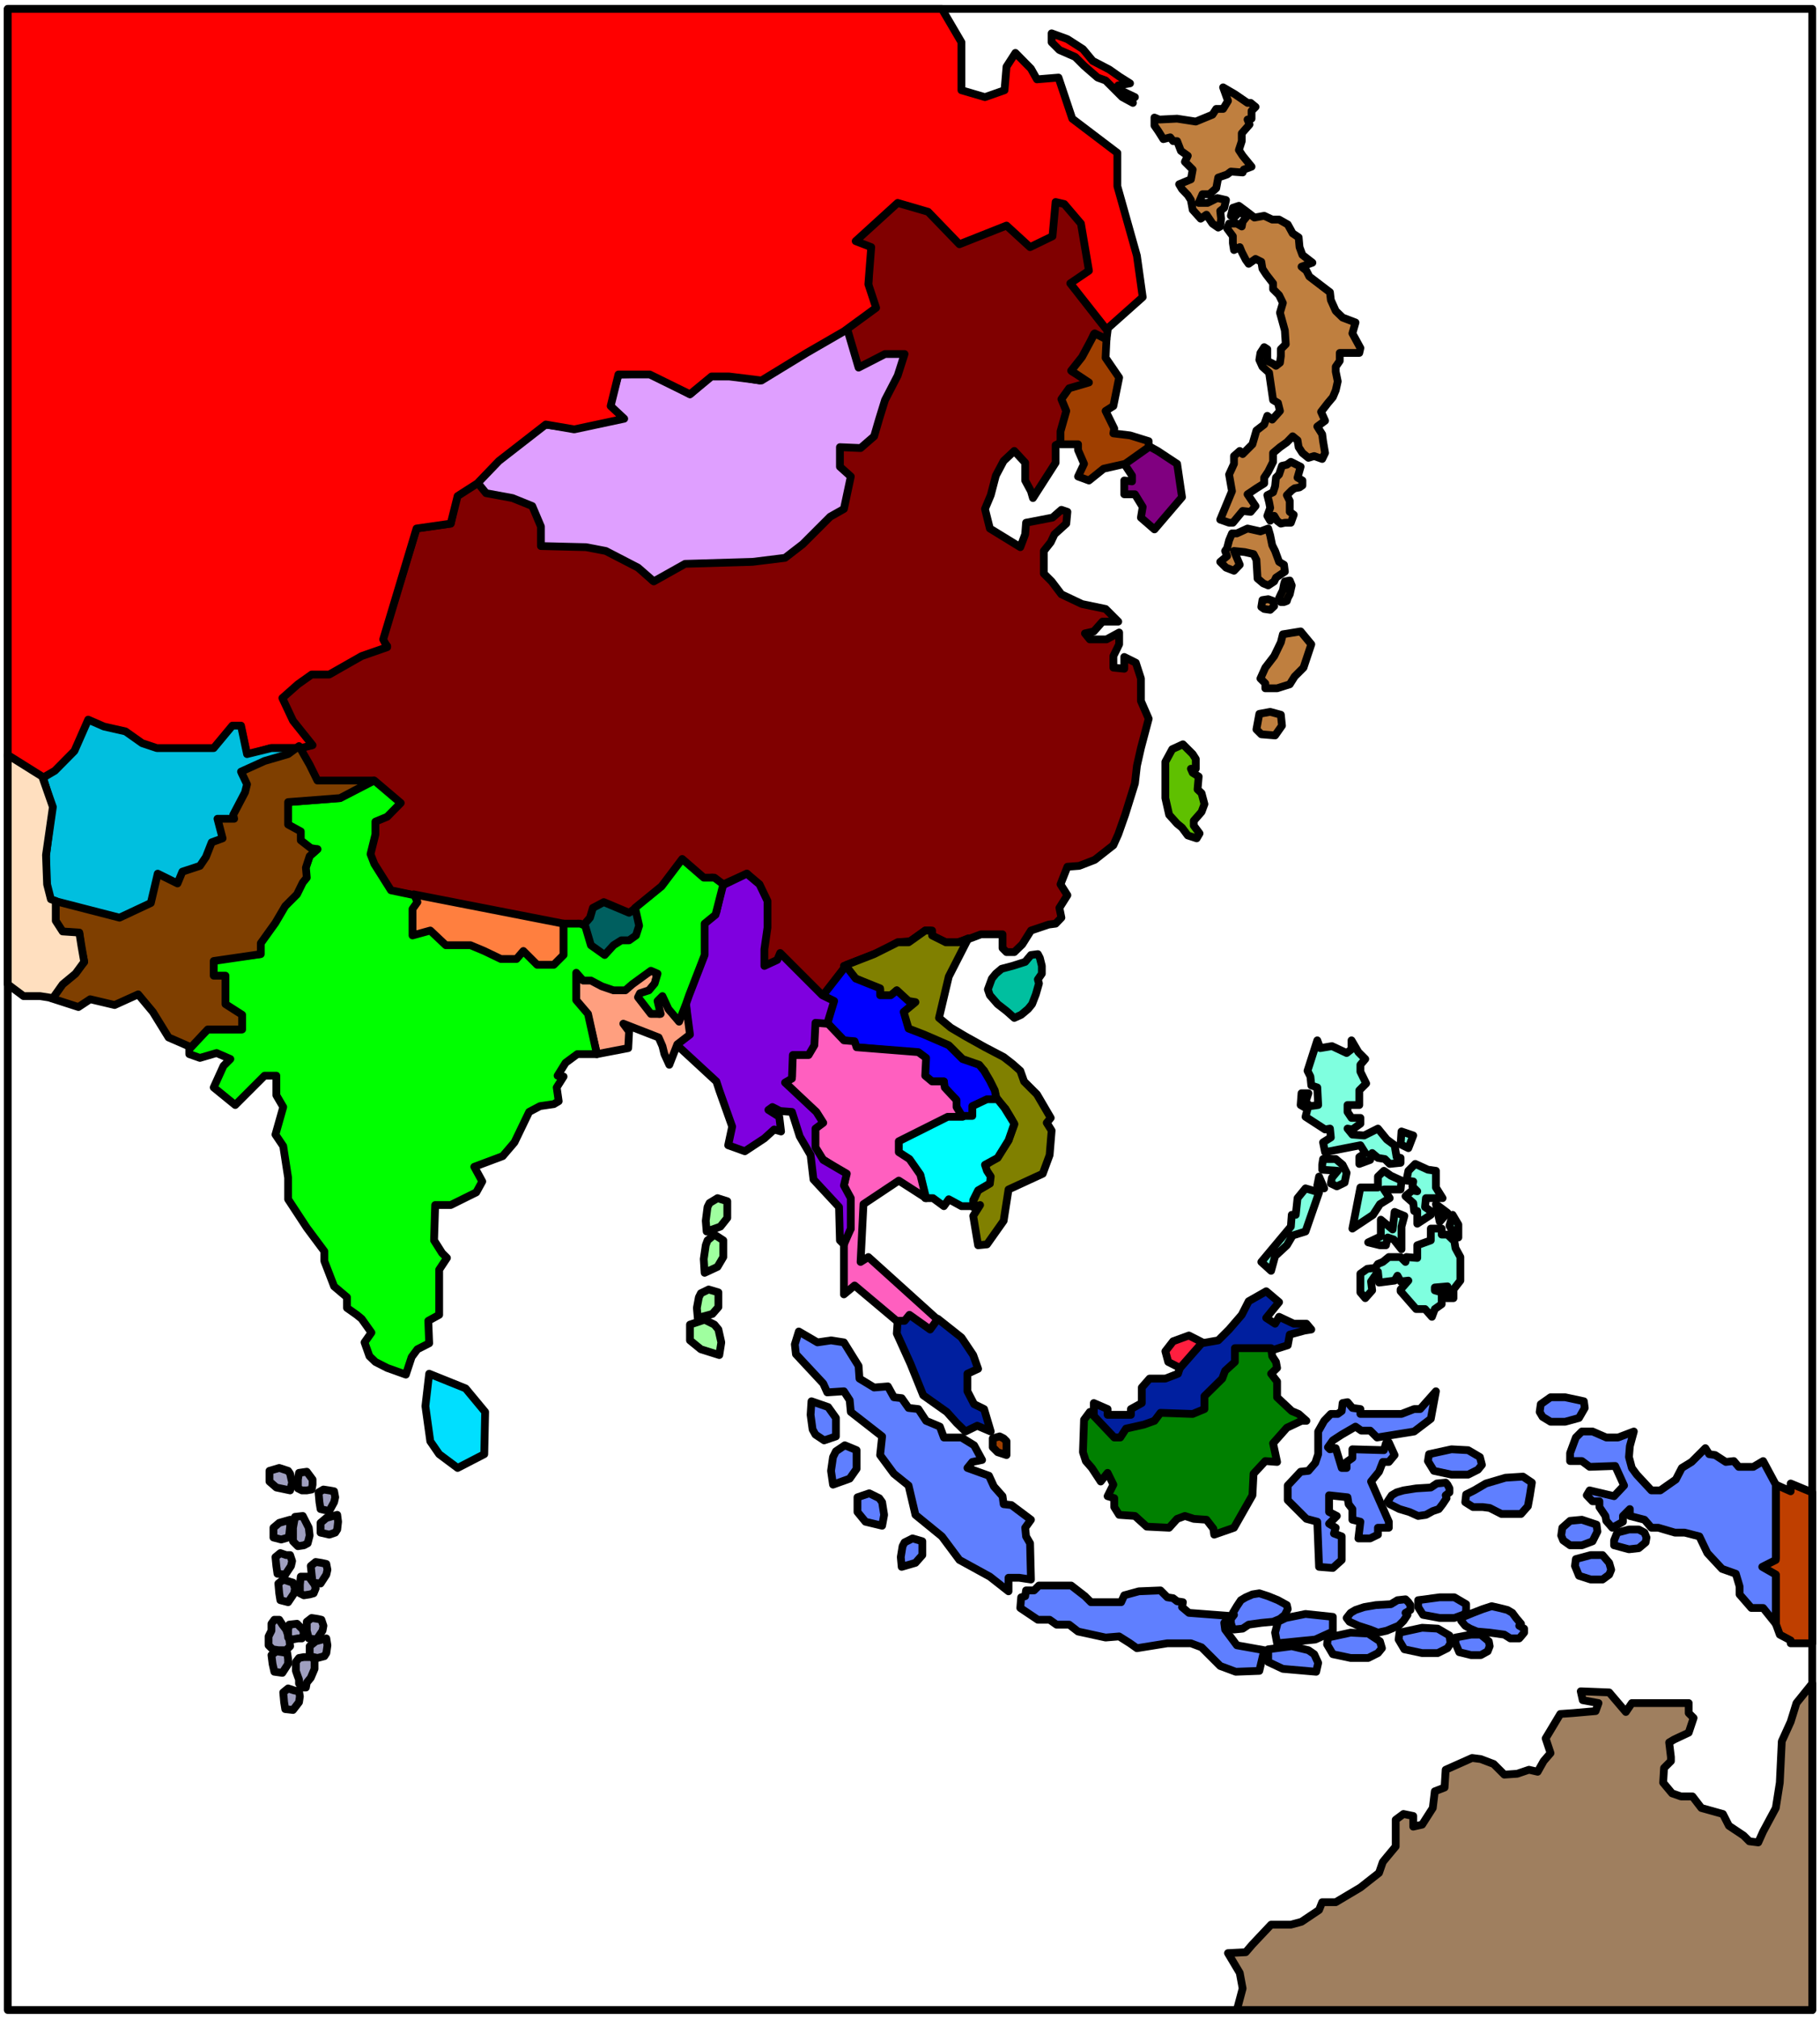 <?xml version="1.0" encoding="UTF-8" standalone="no"?>
<svg
   xmlns:ooo="http://xml.openoffice.org/svg/export"
   xmlns:dc="http://purl.org/dc/elements/1.1/"
   xmlns:cc="http://creativecommons.org/ns#"
   xmlns:rdf="http://www.w3.org/1999/02/22-rdf-syntax-ns#"
   xmlns:svg="http://www.w3.org/2000/svg"
   xmlns="http://www.w3.org/2000/svg"
   xmlns:sodipodi="http://sodipodi.sourceforge.net/DTD/sodipodi-0.dtd"
   xmlns:inkscape="http://www.inkscape.org/namespaces/inkscape"
   version="1.2"
   width="81.93mm"
   height="90.84mm"
   viewBox="0 0 8193 9084"
   preserveAspectRatio="xMidYMid"
   xml:space="preserve"
   id="svg441"
   sodipodi:docname="seasia.svg"
   style="fill-rule:evenodd;stroke-width:28.222;stroke-linejoin:round"
   inkscape:version="0.92.5 (2060ec1f9f, 2020-04-08)"><sodipodi:namedview
   pagecolor="#ffffff"
   bordercolor="#666666"
   borderopacity="1"
   objecttolerance="10"
   gridtolerance="10"
   guidetolerance="10"
   inkscape:pageopacity="0"
   inkscape:pageshadow="2"
   inkscape:window-width="664"
   inkscape:window-height="487"
   id="namedview443"
   showgrid="false"
   inkscape:zoom="0.2102413"
   inkscape:cx="154.84724"
   inkscape:cy="171.66614"
   inkscape:window-x="0"
   inkscape:window-y="0"
   inkscape:window-maximized="0"
   inkscape:current-layer="svg441" />
 <defs
   class="ClipPathGroup"
   id="defs8">
  <clipPath
   id="presentation_clip_path"
   clipPathUnits="userSpaceOnUse">
   <rect
   x="0"
   y="0"
   width="21000"
   height="29700"
   id="rect2" />
  </clipPath>
  <clipPath
   id="presentation_clip_path_shrink"
   clipPathUnits="userSpaceOnUse">
   <rect
   x="21"
   y="29"
   width="20958"
   height="29641"
   id="rect5" />
  </clipPath>
 </defs>
 <defs
   class="TextShapeIndex"
   id="defs12">
  <g
   ooo:slide="id1"
   ooo:id-list="id3"
   id="g10" />
 </defs>
 <defs
   class="EmbeddedBulletChars"
   id="defs44">
  <g
   id="bullet-char-template-57356"
   transform="matrix(4.8828125e-4,0,0,-4.8828125e-4,0,0)">
   <path
   d="M 580,1141 1163,571 580,0 -4,571 Z"
   id="path14"
   inkscape:connector-curvature="0" />
  </g>
  <g
   id="bullet-char-template-57354"
   transform="matrix(4.8828125e-4,0,0,-4.8828125e-4,0,0)">
   <path
   d="M 8,1128 H 1137 V 0 H 8 Z"
   id="path17"
   inkscape:connector-curvature="0" />
  </g>
  <g
   id="bullet-char-template-10146"
   transform="matrix(4.8828125e-4,0,0,-4.8828125e-4,0,0)">
   <path
   d="M 174,0 602,739 174,1481 1456,739 Z M 1358,739 309,1346 659,739 Z"
   id="path20"
   inkscape:connector-curvature="0" />
  </g>
  <g
   id="bullet-char-template-10132"
   transform="matrix(4.8828125e-4,0,0,-4.8828125e-4,0,0)">
   <path
   d="M 2015,739 1276,0 H 717 l 543,543 H 174 v 393 h 1086 l -543,545 h 557 z"
   id="path23"
   inkscape:connector-curvature="0" />
  </g>
  <g
   id="bullet-char-template-10007"
   transform="matrix(4.8828125e-4,0,0,-4.8828125e-4,0,0)">
   <path
   d="m 0,-2 c -7,16 -16,29 -25,39 l 381,530 c -94,256 -141,385 -141,387 0,25 13,38 40,38 9,0 21,-2 34,-5 21,4 42,12 65,25 l 27,-13 111,-251 280,301 64,-25 24,25 c 21,-10 41,-24 62,-43 C 886,937 835,863 770,784 769,783 710,716 594,584 L 774,223 c 0,-27 -21,-55 -63,-84 l 16,-20 C 717,90 699,76 672,76 641,76 570,178 457,381 L 164,-76 c -22,-34 -53,-51 -92,-51 -42,0 -63,17 -64,51 -7,9 -10,24 -10,44 0,9 1,19 2,30 z"
   id="path26"
   inkscape:connector-curvature="0" />
  </g>
  <g
   id="bullet-char-template-10004"
   transform="matrix(4.8828125e-4,0,0,-4.8828125e-4,0,0)">
   <path
   d="M 285,-33 C 182,-33 111,30 74,156 52,228 41,333 41,471 c 0,78 14,145 41,201 34,71 87,106 158,106 53,0 88,-31 106,-94 l 23,-176 c 8,-64 28,-97 59,-98 l 735,706 c 11,11 33,17 66,17 42,0 63,-15 63,-46 V 965 c 0,-36 -10,-64 -30,-84 L 442,47 C 390,-6 338,-33 285,-33 Z"
   id="path29"
   inkscape:connector-curvature="0" />
  </g>
  <g
   id="bullet-char-template-9679"
   transform="matrix(4.8828125e-4,0,0,-4.8828125e-4,0,0)">
   <path
   d="M 813,0 C 632,0 489,54 383,161 276,268 223,411 223,592 c 0,181 53,324 160,431 106,107 249,161 430,161 179,0 323,-54 432,-161 108,-107 162,-251 162,-431 0,-180 -54,-324 -162,-431 C 1136,54 992,0 813,0 Z"
   id="path32"
   inkscape:connector-curvature="0" />
  </g>
  <g
   id="bullet-char-template-8226"
   transform="matrix(4.8828125e-4,0,0,-4.8828125e-4,0,0)">
   <path
   d="m 346,457 c -73,0 -137,26 -191,78 -54,51 -81,114 -81,188 0,73 27,136 81,188 54,52 118,78 191,78 73,0 134,-26 185,-79 51,-51 77,-114 77,-187 0,-75 -25,-137 -76,-188 -50,-52 -112,-78 -186,-78 z"
   id="path35"
   inkscape:connector-curvature="0" />
  </g>
  <g
   id="bullet-char-template-8211"
   transform="matrix(4.8828125e-4,0,0,-4.8828125e-4,0,0)">
   <path
   d="M -4,459 H 1135 V 606 H -4 Z"
   id="path38"
   inkscape:connector-curvature="0" />
  </g>
  <g
   id="bullet-char-template-61548"
   transform="matrix(4.8828125e-4,0,0,-4.8828125e-4,0,0)">
   <path
   d="m 173,740 c 0,163 58,303 173,419 116,115 255,173 419,173 163,0 302,-58 418,-173 116,-116 174,-256 174,-419 0,-163 -58,-303 -174,-418 C 1067,206 928,148 765,148 601,148 462,206 346,322 231,437 173,577 173,740 Z"
   id="path41"
   inkscape:connector-curvature="0" />
  </g>
 </defs>
 <g
   id="g49"
   transform="translate(-6403,-10308)">
  <g
   id="id2"
   class="Master_Slide">
   <g
   id="bg-id2"
   class="Background" />
   <g
   id="bo-id2"
   class="BackgroundObjects" />
  </g>
 </g>
 <g
   class="SlideGroup"
   id="g439"
   transform="translate(-6403,-10308)">
  <g
   id="g437">
   <g
   id="container-id1">
    <g
   id="id1"
   class="Slide"
   clip-path="url(#presentation_clip_path)">
     <g
   class="Page"
   id="g433">
      <g
   class="Graphic"
   id="g431">
       <g
   id="id3">
        <rect
   class="BoundingBox"
   x="6403"
   y="10308"
   width="8193"
   height="9084"
   id="rect51"
   style="fill:none;stroke:none" />
        <defs
   id="defs56">
         <clipPath
   id="clip_path_1"
   clipPathUnits="userSpaceOnUse">
          <path
   d="m 6403,10312 h 8184 v 9074 H 6403 Z"
   id="path53"
   inkscape:connector-curvature="0" />
         </clipPath>
        </defs>
        <g
   clip-path="url(#clip_path_1)"
   id="g428">
         <path
   d="m 6438,10348 h 8123 v 9004 H 6438 Z"
   id="path58"
   inkscape:connector-curvature="0"
   style="fill:none;stroke:#000000;stroke-width:35;stroke-linecap:round;stroke-linejoin:round" />
         <path
   d="m 12341,15602 23,53 -31,-13 z"
   id="path60"
   inkscape:connector-curvature="0"
   style="fill:#7fffdf;stroke:none" />
         <path
   d="m 12341,15602 23,53 -31,-13 z"
   id="path62"
   inkscape:connector-curvature="0"
   style="fill:none;stroke:#000000;stroke-width:35;stroke-linecap:round;stroke-linejoin:round" />
         <path
   d="m 12681,15761 44,18 -13,48 v 102 l -35,-44 -27,-9 -8,35 h -27 l -53,-13 57,-27 v -75 l 53,44 z"
   id="path64"
   inkscape:connector-curvature="0"
   style="fill:#7fffdf;stroke:none" />
         <path
   d="m 12681,15761 44,18 -13,48 v 102 l -35,-44 -27,-9 -8,35 h -27 l -53,-13 57,-27 v -75 l 53,44 z"
   id="path66"
   inkscape:connector-curvature="0"
   style="fill:none;stroke:#000000;stroke-width:35;stroke-linecap:round;stroke-linejoin:round" />
         <path
   d="m 12280,15655 61,18 -61,176 -58,18 -26,44 -53,49 -18,66 -44,-40 133,-159 4,-53 h 18 l 8,-75 z"
   id="path68"
   inkscape:connector-curvature="0"
   style="fill:#7fffdf;stroke:none" />
         <path
   d="m 12280,15655 61,18 -61,176 -58,18 -26,44 -53,49 -18,66 -44,-40 133,-159 4,-53 h 18 l 8,-75 z"
   id="path70"
   inkscape:connector-curvature="0"
   style="fill:none;stroke:#000000;stroke-width:35;stroke-linecap:round;stroke-linejoin:round" />
         <path
   d="m 12416,15523 h -57 l -4,26 v 22 l 70,5 -26,31 -5,26 27,13 35,-17 9,-44 -18,-36 z"
   id="path72"
   inkscape:connector-curvature="0"
   style="fill:#7fffdf;stroke:none" />
         <path
   d="m 12416,15523 h -57 l -4,26 v 22 l 70,5 -26,31 -5,26 27,13 35,-17 9,-44 -18,-36 z"
   id="path74"
   inkscape:connector-curvature="0"
   style="fill:none;stroke:#000000;stroke-width:35;stroke-linecap:round;stroke-linejoin:round" />
         <path
   d="m 12712,15399 53,18 -22,57 -35,-17 z"
   id="path76"
   inkscape:connector-curvature="0"
   style="fill:#7fffdf;stroke:none" />
         <path
   d="m 12712,15399 53,18 -22,57 -35,-17 z"
   id="path78"
   inkscape:connector-curvature="0"
   style="fill:none;stroke:#000000;stroke-width:35;stroke-linecap:round;stroke-linejoin:round" />
         <path
   d="m 12774,15545 57,26 36,5 v 75 l 30,48 h -75 l -4,40 31,22 -5,13 -61,40 v -57 h -14 l -4,-36 -35,-31 4,-4 27,-22 22,4 -22,-22 4,-22 -31,-4 9,-44 z"
   id="path80"
   inkscape:connector-curvature="0"
   style="fill:#7fffdf;stroke:none" />
         <path
   d="m 12774,15545 57,26 36,5 v 75 l 30,48 h -75 l -4,40 31,22 -5,13 -61,40 v -57 h -14 l -4,-36 -35,-31 4,-4 27,-22 22,4 -22,-22 4,-22 -31,-4 9,-44 z"
   id="path82"
   inkscape:connector-curvature="0"
   style="fill:none;stroke:#000000;stroke-width:35;stroke-linecap:round;stroke-linejoin:round" />
         <path
   d="m 12633,15576 31,22 48,22 -4,40 h -75 l 26,39 -44,27 -31,48 -93,62 36,-185 h 79 v -49 z"
   id="path84"
   inkscape:connector-curvature="0"
   style="fill:#7fffdf;stroke:none" />
         <path
   d="m 12633,15576 31,22 48,22 -4,40 h -75 l 26,39 -44,27 -31,48 -93,62 36,-185 h 79 v -49 z"
   id="path86"
   inkscape:connector-curvature="0"
   style="fill:none;stroke:#000000;stroke-width:35;stroke-linecap:round;stroke-linejoin:round" />
         <path
   d="m 12346,15024 53,-9 66,31 22,-17 v -40 l 31,53 31,31 -22,26 v 31 l 26,53 -31,31 v 66 h -53 v 31 l 18,27 h 40 v 26 l -36,26 -22,-4 22,27 53,4 62,-31 40,49 35,26 9,53 18,4 v 22 l -49,5 -22,-22 -31,-5 -26,-22 -9,31 -49,18 v -31 l 27,-18 -22,-35 -159,31 -9,-44 35,-22 -4,-40 -22,4 -88,-57 9,-35 -31,-18 4,-53 h 31 l -13,40 22,18 35,-5 -4,-79 -27,-9 -4,-40 -13,-26 44,-137 z"
   id="path88"
   inkscape:connector-curvature="0"
   style="fill:#7fffdf;stroke:none" />
         <path
   d="m 12346,15024 53,-9 66,31 22,-17 v -40 l 31,53 31,31 -22,26 v 31 l 26,53 -31,31 v 66 h -53 v 31 l 18,27 h 40 v 26 l -36,26 -22,-4 22,27 53,4 62,-31 40,49 35,26 9,53 18,4 v 22 l -49,5 -22,-22 -31,-5 -26,-22 -9,31 -49,18 v -31 l 27,-18 -22,-35 -159,31 -9,-44 35,-22 -4,-40 -22,4 -88,-57 9,-35 -31,-18 4,-53 h 31 l -13,40 22,18 35,-5 -4,-79 -27,-9 -4,-40 -13,-26 44,-137 z"
   id="path90"
   inkscape:connector-curvature="0"
   style="fill:none;stroke:#000000;stroke-width:35;stroke-linecap:round;stroke-linejoin:round" />
         <path
   d="m 12867,15726 52,39 -35,40 z"
   id="path92"
   inkscape:connector-curvature="0"
   style="fill:#7fffdf;stroke:none" />
         <path
   d="m 12867,15726 52,39 -35,40 z"
   id="path94"
   inkscape:connector-curvature="0"
   style="fill:none;stroke:#000000;stroke-width:35;stroke-linecap:round;stroke-linejoin:round" />
         <path
   d="m 12942,15774 26,44 v 58 l -26,-27 -14,-26 z"
   id="path96"
   inkscape:connector-curvature="0"
   style="fill:#7fffdf;stroke:none" />
         <path
   d="m 12942,15774 26,44 v 58 l -26,-27 -14,-26 z"
   id="path98"
   inkscape:connector-curvature="0"
   style="fill:none;stroke:#000000;stroke-width:35;stroke-linecap:round;stroke-linejoin:round" />
         <path
   d="m 12844,15836 h 49 v 27 h 26 l 31,30 5,31 22,40 v 106 l -31,40 v 39 h -31 l 4,-53 -57,5 v 13 l 31,9 v 53 l -31,22 -13,35 -31,-35 h -40 l -35,-40 -35,-40 v -8 l 35,-40 -35,4 -14,-26 -13,22 -70,9 -5,-49 -31,44 5,40 -31,35 -22,-26 v -84 l 31,-22 35,-4 13,-18 22,-9 27,-22 h 53 l 22,22 4,-22 49,4 v -57 l 61,-22 z"
   id="path100"
   inkscape:connector-curvature="0"
   style="fill:#7fffdf;stroke:none" />
         <path
   d="m 12844,15836 h 49 v 27 h 26 l 31,30 5,31 22,40 v 106 l -31,40 v 39 h -31 l 4,-53 -57,5 v 13 l 31,9 v 53 l -31,22 -13,35 -31,-35 h -40 l -35,-40 -35,-40 v -8 l 35,-40 -35,4 -14,-26 -13,22 -70,9 -5,-49 -31,44 5,40 -31,35 -22,-26 v -84 l 31,-22 35,-4 13,-18 22,-9 27,-22 h 53 l 22,22 4,-22 49,4 v -57 l 61,-22 z"
   id="path102"
   inkscape:connector-curvature="0"
   style="fill:none;stroke:#000000;stroke-width:35;stroke-linecap:round;stroke-linejoin:round" />
         <path
   d="m 12169,12982 9,-18 5,-27 4,-13 22,-4 9,22 -9,40 -9,17 -4,13 -13,5 h -14 v -9 l -8,-9 z"
   id="path104"
   inkscape:connector-curvature="0"
   style="fill:#bf7f3f;stroke:none" />
         <path
   d="m 12169,12982 9,-18 5,-27 4,-13 22,-4 9,22 -9,40 -9,17 -4,13 -13,5 h -14 v -9 l -8,-9 z"
   id="path106"
   inkscape:connector-curvature="0"
   style="fill:none;stroke:#000000;stroke-width:35;stroke-linecap:round;stroke-linejoin:round" />
         <path
   d="m 11909,10701 22,61 -22,36 h -31 l -17,26 -75,31 -84,-13 -80,4 -22,-9 v 36 l 18,26 22,35 31,-8 13,17 h 18 l 17,44 31,22 -13,27 35,35 -8,44 -53,22 13,22 26,27 14,22 8,44 36,40 26,-18 27,40 26,18 9,-5 4,-35 -4,-35 18,-14 8,-35 -39,-9 -44,22 h -40 l 17,-39 h 31 l 31,-27 9,-48 40,-14 17,-13 53,4 5,-13 35,-13 -40,-49 -17,-26 13,-40 v -35 l 35,-40 -9,-22 18,-4 v -35 l 18,-18 -22,-18 h -14 l -57,-39 z"
   id="path108"
   inkscape:connector-curvature="0"
   style="fill:#bf7f3f;stroke:none" />
         <path
   d="m 11909,10701 22,61 -22,36 h -31 l -17,26 -75,31 -84,-13 -80,4 -22,-9 v 36 l 18,26 22,35 31,-8 13,17 h 18 l 17,44 31,22 -13,27 35,35 -8,44 -53,22 13,22 26,27 14,22 8,44 36,40 26,-18 27,40 26,18 9,-5 4,-35 -4,-35 18,-14 8,-35 -39,-9 -44,22 h -40 l 17,-39 h 31 l 31,-27 9,-48 40,-14 17,-13 53,4 5,-13 35,-13 -40,-49 -17,-26 13,-40 v -35 l 35,-40 -9,-22 18,-4 v -35 l 18,-18 -22,-18 h -14 l -57,-39 z"
   id="path110"
   inkscape:connector-curvature="0"
   style="fill:none;stroke:#000000;stroke-width:35;stroke-linecap:round;stroke-linejoin:round" />
         <path
   d="m 12050,11287 44,-8 36,17 h 31 l 39,22 22,40 27,18 4,44 13,35 45,35 -49,18 22,18 13,26 93,71 4,35 22,49 31,30 58,22 -14,49 36,66 -5,22 h -88 v 36 l -18,26 v 22 l 9,44 -9,40 -13,31 -22,26 -31,40 18,40 -35,26 22,35 4,31 9,53 -13,27 -36,-13 -26,8 -27,-22 -17,-26 -5,-31 -22,-18 -26,27 -31,22 -31,26 v 40 l -22,44 -18,27 v 26 l -35,22 -40,27 36,53 -22,26 -36,-4 -44,53 h -17 l -40,-14 53,-128 -13,-75 22,-48 v -35 l 26,-23 13,14 44,-44 18,-62 35,-27 14,-39 22,17 35,-39 -9,-36 -22,-13 -18,-123 -30,-27 -14,-31 5,-31 17,-26 14,9 v 53 l 26,13 13,9 18,-14 4,-30 v -31 l 22,-22 -4,-62 -22,-80 13,-44 -17,-35 -27,-27 v -26 l -31,-40 -17,-26 -5,-31 -26,-13 -31,22 -13,-18 -18,-35 -9,-22 -26,13 -5,-31 v -31 l -26,-35 9,-22 h 35 l 22,13 4,-22 18,-22 -31,-22 -22,22 -18,-4 9,-36 27,-9 31,23 z"
   id="path112"
   inkscape:connector-curvature="0"
   style="fill:#bf7f3f;stroke:none" />
         <path
   d="m 12050,11287 44,-8 36,17 h 31 l 39,22 22,40 27,18 4,44 13,35 45,35 -49,18 22,18 13,26 93,71 4,35 22,49 31,30 58,22 -14,49 36,66 -5,22 h -88 v 36 l -18,26 v 22 l 9,44 -9,40 -13,31 -22,26 -31,40 18,40 -35,26 22,35 4,31 9,53 -13,27 -36,-13 -26,8 -27,-22 -17,-26 -5,-31 -22,-18 -26,27 -31,22 -31,26 v 40 l -22,44 -18,27 v 26 l -35,22 -40,27 36,53 -22,26 -36,-4 -44,53 h -17 l -40,-14 53,-128 -13,-75 22,-48 v -35 l 26,-23 13,14 44,-44 18,-62 35,-27 14,-39 22,17 35,-39 -9,-36 -22,-13 -18,-123 -30,-27 -14,-31 5,-31 17,-26 14,9 v 53 l 26,13 13,9 18,-14 4,-30 v -31 l 22,-22 -4,-62 -22,-80 13,-44 -17,-35 -27,-27 v -26 l -31,-40 -17,-26 -5,-31 -26,-13 -31,22 -13,-18 -18,-35 -9,-22 -26,13 -5,-31 v -31 l -26,-35 9,-22 h 35 l 22,13 4,-22 18,-22 -31,-22 -22,22 -18,-4 9,-36 27,-9 31,23 z"
   id="path114"
   inkscape:connector-curvature="0"
   style="fill:none;stroke:#000000;stroke-width:35;stroke-linecap:round;stroke-linejoin:round" />
         <path
   d="m 12258,12408 -44,-22 -18,13 -22,5 -13,39 -14,14 -4,39 -9,27 -26,13 8,31 5,26 -13,36 13,22 18,-22 13,22 17,13 18,-4 h 27 l 13,-36 -18,-13 v -49 l -13,-26 22,-22 13,-9 22,-4 13,-9 v -22 l -22,-13 z"
   id="path116"
   inkscape:connector-curvature="0"
   style="fill:#bf7f3f;stroke:none" />
         <path
   d="m 12258,12408 -44,-22 -18,13 -22,5 -13,39 -14,14 -4,39 -9,27 -26,13 8,31 5,26 -13,36 13,22 18,-22 13,22 17,13 18,-4 h 27 l 13,-36 -18,-13 v -49 l -13,-26 22,-22 13,-9 22,-4 13,-9 v -22 l -22,-13 z"
   id="path118"
   inkscape:connector-curvature="0"
   style="fill:none;stroke:#000000;stroke-width:35;stroke-linecap:round;stroke-linejoin:round" />
         <path
   d="m 12019,12686 -48,22 h -22 l -13,31 -9,35 -9,13 9,23 -31,26 26,26 36,14 26,-27 -26,-62 48,5 40,9 13,26 5,84 26,22 22,9 27,-18 8,-17 40,-27 -4,-31 -22,-13 -18,-49 -13,-26 -9,-44 -9,-31 -35,13 z"
   id="path120"
   inkscape:connector-curvature="0"
   style="fill:#bf7f3f;stroke:none" />
         <path
   d="m 12019,12686 -48,22 h -22 l -13,31 -9,35 -9,13 9,23 -31,26 26,26 36,14 26,-27 -26,-62 48,5 40,9 13,26 5,84 26,22 22,9 27,-18 8,-17 40,-27 -4,-31 -22,-13 -18,-49 -13,-26 -9,-44 -9,-31 -35,13 z"
   id="path122"
   inkscape:connector-curvature="0"
   style="fill:none;stroke:#000000;stroke-width:35;stroke-linecap:round;stroke-linejoin:round" />
         <path
   d="m 12112,13004 -26,4 -5,31 13,9 27,4 18,-17 -5,-23 z"
   id="path124"
   inkscape:connector-curvature="0"
   style="fill:#bf7f3f;stroke:none" />
         <path
   d="m 12112,13004 -26,4 -5,31 13,9 27,4 18,-17 -5,-23 z"
   id="path126"
   inkscape:connector-curvature="0"
   style="fill:none;stroke:#000000;stroke-width:35;stroke-linecap:round;stroke-linejoin:round" />
         <path
   d="m 12099,13312 40,-52 30,-62 9,-36 80,-13 48,58 -35,105 -40,40 -22,35 -57,18 h -53 v -22 l -22,-22 z"
   id="path128"
   inkscape:connector-curvature="0"
   style="fill:#bf7f3f;stroke:none" />
         <path
   d="m 12099,13312 40,-52 30,-62 9,-36 80,-13 48,58 -35,105 -40,40 -22,35 -57,18 h -53 v -22 l -22,-22 z"
   id="path130"
   inkscape:connector-curvature="0"
   style="fill:none;stroke:#000000;stroke-width:35;stroke-linecap:round;stroke-linejoin:round" />
         <path
   d="m 12121,13511 -49,9 -13,70 22,22 62,5 31,-44 -5,-49 z"
   id="path132"
   inkscape:connector-curvature="0"
   style="fill:#bf7f3f;stroke:none" />
         <path
   d="m 12121,13511 -49,9 -13,70 22,22 62,5 31,-44 -5,-49 z"
   id="path134"
   inkscape:connector-curvature="0"
   style="fill:none;stroke:#000000;stroke-width:35;stroke-linecap:round;stroke-linejoin:round" />
         <path
   d="m 10444,11212 -203,186 75,26 -4,172 26,93 -132,97 57,185 133,-66 h 70 l -30,93 -49,97 -31,97 -26,79 -58,49 -88,-5 -4,97 48,40 -35,146 -53,31 -110,110 -93,75 -168,22 h -282 l -62,35 -84,49 -70,-66 -84,-40 -62,-31 -79,-22 h -203 v -75 l -40,-110 -84,-31 -128,-27 -39,-44 -93,62 -27,128 -154,22 -154,503 22,26 -115,40 -75,44 -66,40 h -84 l -66,48 -71,62 49,106 62,71 26,35 -57,13 83,150 h 252 l 115,97 -58,53 -48,27 -5,61 -22,84 27,66 62,102 785,159 66,-9 31,9 26,-36 14,-39 44,-27 114,53 146,-123 93,-119 92,79 44,-4 49,30 106,-48 53,53 31,70 v 124 l -13,97 v 79 l 70,-35 9,-26 190,194 110,-146 57,-22 102,-40 70,-39 58,-5 66,-48 h 22 l 4,22 67,31 h 52 l 45,-13 61,-23 h 97 v 62 l 18,18 h 35 l 36,-35 39,-62 80,-27 31,-4 26,-27 -9,-44 36,-57 -31,-49 31,-79 53,-4 70,-27 84,-66 22,-49 31,-88 44,-141 9,-79 18,-80 35,-132 -35,-80 v -101 l -23,-71 -52,-26 v 53 l -49,-5 v -52 l 26,-53 v -53 l -57,31 h -75 l -22,-27 40,-9 39,-44 h 71 l -57,-57 -106,-22 -93,-44 -44,-58 -35,-35 v -102 l 31,-39 17,-36 53,-48 5,-53 -27,-9 -40,35 -119,23 -4,52 -22,58 -137,-84 -22,-88 26,-62 23,-88 35,-66 48,-45 49,53 v 80 l 26,48 9,31 102,-159 v -79 l 26,-13 v -49 l 22,-88 -17,-62 30,-39 102,-31 -88,-49 57,-75 40,-93 57,23 5,-40 -36,-44 -92,-119 -27,-49 71,-57 -18,-208 -84,-101 h -53 l -17,150 -89,35 -106,-88 -207,88 -137,-141 z"
   id="path136"
   inkscape:connector-curvature="0"
   style="fill:#800000;stroke:none" />
         <path
   d="m 10444,11212 -203,186 75,26 -4,172 26,93 -132,97 57,185 133,-66 h 70 l -30,93 -49,97 -31,97 -26,79 -58,49 -88,-5 -4,97 48,40 -35,146 -53,31 -110,110 -93,75 -168,22 h -282 l -62,35 -84,49 -70,-66 -84,-40 -62,-31 -79,-22 h -203 v -75 l -40,-110 -84,-31 -128,-27 -39,-44 -93,62 -27,128 -154,22 -154,503 22,26 -115,40 -75,44 -66,40 h -84 l -66,48 -71,62 49,106 62,71 26,35 -57,13 83,150 h 252 l 115,97 -58,53 -48,27 -5,61 -22,84 27,66 62,102 785,159 66,-9 31,9 26,-36 14,-39 44,-27 114,53 146,-123 93,-119 92,79 44,-4 49,30 106,-48 53,53 31,70 v 124 l -13,97 v 79 l 70,-35 9,-26 190,194 110,-146 57,-22 102,-40 70,-39 58,-5 66,-48 h 22 l 4,22 67,31 h 52 l 45,-13 61,-23 h 97 v 62 l 18,18 h 35 l 36,-35 39,-62 80,-27 31,-4 26,-27 -9,-44 36,-57 -31,-49 31,-79 53,-4 70,-27 84,-66 22,-49 31,-88 44,-141 9,-79 18,-80 35,-132 -35,-80 v -101 l -23,-71 -52,-26 v 53 l -49,-5 v -52 l 26,-53 v -53 l -57,31 h -75 l -22,-27 40,-9 39,-44 h 71 l -57,-57 -106,-22 -93,-44 -44,-58 -35,-35 v -102 l 31,-39 17,-36 53,-48 5,-53 -27,-9 -40,35 -119,23 -4,52 -22,58 -137,-84 -22,-88 26,-62 23,-88 35,-66 48,-45 49,53 v 80 l 26,48 9,31 102,-159 v -79 l 26,-13 v -49 l 22,-88 -17,-62 30,-39 102,-31 -88,-49 57,-75 40,-93 57,23 5,-40 -36,-44 -92,-119 -27,-49 71,-57 -18,-208 -84,-101 h -53 l -17,150 -89,35 -106,-88 -207,88 -137,-141 z"
   id="path138"
   inkscape:connector-curvature="0"
   style="fill:none;stroke:#000000;stroke-width:35;stroke-linecap:round;stroke-linejoin:round" />
         <path
   d="m 11137,10458 v 40 l 35,35 71,31 40,40 61,53 36,13 75,75 48,26 -4,-17 13,-9 -57,-27 -18,-26 53,-9 -49,-31 -44,-31 -75,-39 -44,-53 -70,-45 z"
   id="path140"
   inkscape:connector-curvature="0"
   style="fill:#ff0000;stroke:none" />
         <path
   d="m 11137,10458 v 40 l 35,35 71,31 40,40 61,53 36,13 75,75 48,26 -4,-17 13,-9 -57,-27 -18,-26 53,-9 -49,-31 -44,-31 -75,-39 -44,-53 -70,-45 z"
   id="path142"
   inkscape:connector-curvature="0"
   style="fill:none;stroke:#000000;stroke-width:35;stroke-linecap:round;stroke-linejoin:round" />
         <path
   d="m 11728,13657 -48,22 -31,57 v 75 88 l 17,75 36,40 22,18 26,35 40,13 13,-22 -26,-35 v -22 l 35,-40 13,-35 -13,-49 -18,-17 5,-58 -27,-17 -8,-18 h 22 v -44 l -14,-22 z"
   id="path144"
   inkscape:connector-curvature="0"
   style="fill:#5fc000;stroke:none" />
         <path
   d="m 11728,13657 -48,22 -31,57 v 75 88 l 17,75 36,40 22,18 26,35 40,13 13,-22 -26,-35 v -22 l 35,-40 13,-35 -13,-49 -18,-17 5,-58 -27,-17 -8,-18 h 22 v -44 l -14,-22 z"
   id="path146"
   inkscape:connector-curvature="0"
   style="fill:none;stroke:#000000;stroke-width:35;stroke-linecap:round;stroke-linejoin:round" />
         <path
   d="m 11044,14605 -26,31 -57,18 -49,13 -26,22 -18,22 -18,49 9,26 35,40 40,31 35,31 31,-14 31,-26 18,-22 17,-44 14,-49 -5,-18 18,-26 v -35 l -9,-36 -9,-17 z"
   id="path148"
   inkscape:connector-curvature="0"
   style="fill:#00bf9f;stroke:none" />
         <path
   d="m 11044,14605 -26,31 -57,18 -49,13 -26,22 -18,22 -18,49 9,26 35,40 40,31 35,31 31,-14 31,-26 18,-22 17,-44 14,-49 -5,-18 18,-26 v -35 l -9,-36 -9,-17 z"
   id="path150"
   inkscape:connector-curvature="0"
   style="fill:none;stroke:#000000;stroke-width:35;stroke-linecap:round;stroke-linejoin:round" />
         <path
   d="m 10762,14530 -44,18 h -57 l -62,-31 v -22 h -31 l -75,53 h -49 l -106,53 -136,53 53,57 110,49 v 26 l 48,4 27,-26 53,53 22,4 -49,40 27,84 70,22 106,44 67,66 75,27 22,22 48,97 9,31 40,44 26,44 13,26 -26,71 -49,75 -61,40 13,31 13,13 v 35 l -53,31 -22,49 v 26 l 31,-9 -31,49 22,132 40,-4 75,-106 22,-141 154,-71 31,-84 9,-110 -22,-35 18,-22 -62,-106 -58,-58 -17,-48 -35,-31 -40,-31 -84,-44 -88,-49 -66,-39 -53,-44 44,-186 z"
   id="path152"
   inkscape:connector-curvature="0"
   style="fill:#808000;stroke:none" />
         <path
   d="m 10762,14530 -44,18 h -57 l -62,-31 v -22 h -31 l -75,53 h -49 l -106,53 -136,53 53,57 110,49 v 26 l 48,4 27,-26 53,53 22,4 -49,40 27,84 70,22 106,44 67,66 75,27 22,22 48,97 9,31 40,44 26,44 13,26 -26,71 -49,75 -61,40 13,31 13,13 v 35 l -53,31 -22,49 v 26 l 31,-9 -31,49 22,132 40,-4 75,-106 22,-141 154,-71 31,-84 9,-110 -22,-35 18,-22 -62,-106 -58,-58 -17,-48 -35,-31 -40,-31 -84,-44 -88,-49 -66,-39 -53,-44 44,-186 z"
   id="path154"
   inkscape:connector-curvature="0"
   style="fill:none;stroke:#000000;stroke-width:35;stroke-linecap:round;stroke-linejoin:round" />
         <path
   d="m 10211,14654 44,57 110,44 v 31 h 48 l 27,-22 53,48 31,5 -53,44 22,75 70,27 111,48 62,62 75,26 22,27 26,44 22,44 9,44 h -49 l -57,27 v 48 h -53 l -22,-44 -4,-35 -53,-49 v -31 h -53 l -36,-26 5,-75 -27,-27 -286,-26 -5,-22 -48,-9 -75,-75 26,-102 -48,-22 z"
   id="path156"
   inkscape:connector-curvature="0"
   style="fill:#0000ff;stroke:none" />
         <path
   d="m 10211,14654 44,57 110,44 v 31 h 48 l 27,-22 53,48 31,5 -53,44 22,75 70,27 111,48 62,62 75,26 22,27 26,44 22,44 9,44 h -49 l -57,27 v 48 h -53 l -22,-44 -4,-35 -53,-49 v -31 h -53 l -36,-26 5,-75 -27,-27 -286,-26 -5,-22 -48,-9 -75,-75 26,-102 -48,-22 z"
   id="path158"
   inkscape:connector-curvature="0"
   style="fill:none;stroke:#000000;stroke-width:35;stroke-linecap:round;stroke-linejoin:round" />
         <path
   d="m 10894,15254 h -48 l -66,31 v 44 h -115 l -221,114 v 49 l 53,35 49,71 22,101 h 35 l 49,36 22,-31 57,31 h 53 v -27 l 22,-44 53,-31 4,-31 -17,-26 -9,-27 57,-31 49,-79 26,-75 -44,-71 z"
   id="path160"
   inkscape:connector-curvature="0"
   style="fill:#00ffff;stroke:none" />
         <path
   d="m 10894,15254 h -48 l -66,31 v 44 h -115 l -221,114 v 49 l 53,35 49,71 22,101 h 35 l 49,36 22,-31 57,31 h 53 v -27 l 22,-44 53,-31 4,-31 -17,-26 -9,-27 57,-31 49,-79 26,-75 -44,-71 z"
   id="path162"
   inkscape:connector-curvature="0"
   style="fill:none;stroke:#000000;stroke-width:35;stroke-linecap:round;stroke-linejoin:round" />
         <path
   d="m 10127,14910 75,79 48,4 9,27 278,22 35,26 -4,80 31,26 h 53 l 4,27 53,57 v 31 l 27,44 h -67 l -220,110 v 49 l 48,31 49,70 26,106 -123,-79 -159,106 -13,260 35,-22 318,287 -40,48 -93,-70 -22,26 h -31 l -194,-163 -48,40 v -239 l 31,-57 -5,-137 -26,-57 9,-49 -106,-70 -36,-53 v -84 l 36,-26 -27,-45 -141,-136 31,-27 v -101 h 70 l 27,-49 4,-92 z"
   id="path164"
   inkscape:connector-curvature="0"
   style="fill:#ff5fbf;stroke:none" />
         <path
   d="m 10127,14910 75,79 48,4 9,27 278,22 35,26 -4,80 31,26 h 53 l 4,27 53,57 v 31 l 27,44 h -67 l -220,110 v 49 l 48,31 49,70 26,106 -123,-79 -159,106 -13,260 35,-22 318,287 -40,48 -93,-70 -22,26 h -31 l -194,-163 -48,40 v -239 l 31,-57 -5,-137 -26,-57 9,-49 -106,-70 -36,-53 v -84 l 36,-26 -27,-45 -141,-136 31,-27 v -101 h 70 l 27,-49 4,-92 z"
   id="path166"
   inkscape:connector-curvature="0"
   style="fill:none;stroke:#000000;stroke-width:35;stroke-linecap:round;stroke-linejoin:round" />
         <path
   d="m 9655,14292 110,-53 57,48 36,75 v 120 l -14,97 v 75 l 58,-27 13,-31 190,190 53,26 -31,102 -53,-4 -5,101 -26,44 h -71 l -4,106 -31,18 141,132 31,49 -35,26 v 84 l 35,57 106,62 -13,53 31,57 v 137 l -31,71 -18,-18 -4,-150 -115,-124 -13,-110 -49,-84 -35,-110 -53,-4 -35,-18 -18,13 49,31 8,66 -31,-9 -44,40 -88,58 -75,-27 18,-84 -58,-163 -13,-40 -181,-167 53,-44 -9,-151 80,-216 v -132 l 57,-53 z"
   id="path168"
   inkscape:connector-curvature="0"
   style="fill:#7f00df;stroke:none" />
         <path
   d="m 9655,14292 110,-53 57,48 36,75 v 120 l -14,97 v 75 l 58,-27 13,-31 190,190 53,26 -31,102 -53,-4 -5,101 -26,44 h -71 l -4,106 -31,18 141,132 31,49 -35,26 v 84 l 35,57 106,62 -13,53 31,57 v 137 l -31,71 -18,-18 -4,-150 -115,-124 -13,-110 -49,-84 -35,-110 -53,-4 -35,-18 -18,13 49,31 8,66 -31,-9 -44,40 -88,58 -75,-27 18,-84 -58,-163 -13,-40 -181,-167 53,-44 -9,-151 80,-216 v -132 l 57,-53 z"
   id="path170"
   inkscape:connector-curvature="0"
   style="fill:none;stroke:#000000;stroke-width:35;stroke-linecap:round;stroke-linejoin:round" />
         <path
   d="m 11574,12315 -110,80 35,53 v 26 l -35,-4 v 62 h 48 l 35,57 -8,48 61,53 124,-145 -22,-150 -88,-58 z"
   id="path172"
   inkscape:connector-curvature="0"
   style="fill:#800080;stroke:none" />
         <path
   d="m 11574,12315 -110,80 35,53 v 26 l -35,-4 v 62 h 48 l 35,57 -8,48 61,53 124,-145 -22,-150 -88,-58 z"
   id="path174"
   inkscape:connector-curvature="0"
   style="fill:none;stroke:#000000;stroke-width:35;stroke-linecap:round;stroke-linejoin:round" />
         <path
   d="m 11384,11835 -53,-27 -57,106 -49,62 80,53 -89,26 -35,49 22,53 -26,92 v 58 h 79 v 26 l 27,62 -27,57 49,18 66,-53 97,-22 106,-75 v -27 l -84,-26 -75,-9 4,-22 -39,-79 35,-22 26,-128 -61,-89 z"
   id="path176"
   inkscape:connector-curvature="0"
   style="fill:#9f3f00;stroke:none" />
         <path
   d="m 11384,11835 -53,-27 -57,106 -49,62 80,53 -89,26 -35,49 22,53 -26,92 v 58 h 79 v 26 l 27,62 -27,57 49,18 66,-53 97,-22 106,-75 v -27 l -84,-26 -75,-9 4,-22 -39,-79 35,-22 26,-128 -61,-89 z"
   id="path178"
   inkscape:connector-curvature="0"
   style="fill:none;stroke:#000000;stroke-width:35;stroke-linecap:round;stroke-linejoin:round" />
         <path
   d="m 10215,11782 -393,238 -128,-22 h -88 l -97,84 -176,-93 -146,4 -40,142 58,52 -212,49 -141,-18 -212,164 -88,97 39,48 119,22 89,36 39,92 v 88 l 203,5 89,17 145,75 71,62 141,-79 304,-9 146,-18 79,-61 49,-49 75,-75 62,-35 31,-146 -49,-44 v -88 l 93,4 61,-53 23,-79 26,-84 57,-110 31,-97 h -88 l -119,61 z"
   id="path180"
   inkscape:connector-curvature="0"
   style="fill:#df9fff;stroke:none" />
         <path
   d="m 10215,11782 -393,238 -128,-22 h -88 l -97,84 -176,-93 -146,4 -40,142 58,52 -212,49 -141,-18 -212,164 -88,97 39,48 119,22 89,36 39,92 v 88 l 203,5 89,17 145,75 71,62 141,-79 304,-9 146,-18 79,-61 49,-49 75,-75 62,-35 31,-146 -49,-44 v -88 l 93,4 61,-53 23,-79 26,-84 57,-110 31,-97 h -88 l -119,61 z"
   id="path182"
   inkscape:connector-curvature="0"
   style="fill:none;stroke:#000000;stroke-width:35;stroke-linecap:round;stroke-linejoin:round" />
         <path
   d="m 8993,14676 44,35 h 26 l 53,31 53,22 49,-4 31,-27 26,-22 58,-35 30,9 -13,52 -22,27 -40,18 -8,17 57,66 35,5 -13,-58 31,-26 22,62 48,53 31,-75 18,137 -57,44 -36,92 -22,-48 -9,-36 -17,-39 -159,-62 26,35 -4,75 -141,27 -40,-172 -57,-67 z"
   id="path184"
   inkscape:connector-curvature="0"
   style="fill:#ff9f7f;stroke:none" />
         <path
   d="m 8993,14676 44,35 h 26 l 53,31 53,22 49,-4 31,-27 26,-22 58,-35 30,9 -13,52 -22,27 -40,18 -8,17 57,66 35,5 -13,-58 31,-26 22,62 48,53 31,-75 18,137 -57,44 -36,92 -22,-48 -9,-36 -17,-39 -159,-62 26,35 -4,75 -141,27 -40,-172 -57,-67 z"
   id="path186"
   inkscape:connector-curvature="0"
   style="fill:none;stroke:#000000;stroke-width:35;stroke-linecap:round;stroke-linejoin:round" />
         <path
   d="m 9121,14367 -49,26 -13,44 -31,36 31,88 49,40 22,4 30,-26 14,-18 26,-18 h 35 l 40,-31 9,-39 -18,-80 -31,22 z"
   id="path188"
   inkscape:connector-curvature="0"
   style="fill:#005f5f;stroke:none" />
         <path
   d="m 9121,14367 -49,26 -13,44 -31,36 31,88 49,40 22,4 30,-26 14,-18 26,-18 h 35 l 40,-31 9,-39 -18,-80 -31,22 z"
   id="path190"
   inkscape:connector-curvature="0"
   style="fill:none;stroke:#000000;stroke-width:35;stroke-linecap:round;stroke-linejoin:round" />
         <path
   d="m 8265,14332 675,132 v 146 l -40,44 h -84 l -57,-62 -26,35 h -84 l -44,-26 -80,-31 h -115 l -70,-71 -84,22 v -132 l 22,-22 z"
   id="path192"
   inkscape:connector-curvature="0"
   style="fill:#ff7f3f;stroke:none" />
         <path
   d="m 8265,14332 675,132 v 146 l -40,44 h -84 l -57,-62 -26,35 h -84 l -44,-26 -80,-31 h -115 l -70,-71 -84,22 v -132 l 22,-22 z"
   id="path194"
   inkscape:connector-curvature="0"
   style="fill:none;stroke:#000000;stroke-width:35;stroke-linecap:round;stroke-linejoin:round" />
         <path
   d="m 8269,14336 -106,-22 -75,-119 -17,-44 22,-89 v -57 l 53,-22 61,-62 -119,-101 -154,79 -234,18 v 106 l 49,26 v 44 l 61,40 22,-4 -35,31 -22,61 5,31 -23,35 -22,45 -30,30 -31,36 -31,53 -44,61 -27,36 v 53 l -207,26 -5,75 53,5 v 123 l 75,53 v 57 h -150 l -83,80 v 31 l 48,17 75,-22 62,27 -31,31 -44,97 97,79 132,-132 h 53 v 88 l 31,53 -35,124 35,52 22,142 v 97 l 84,128 79,106 v 44 l 44,114 58,49 v 48 l 44,31 22,18 44,62 -31,44 22,62 27,26 53,27 84,30 26,-79 26,-35 53,-27 -4,-101 49,-27 v -203 l 35,-53 -22,-22 -36,-57 5,-159 h 70 l 115,-57 27,-49 -36,-66 128,-48 53,-62 66,-137 49,-26 62,-9 22,-13 -9,-62 31,-49 -27,-4 36,-58 53,-39 h 88 l -40,-181 -53,-62 v -123 l 31,35 h 35 l 49,26 53,18 h 53 l 31,-27 48,-35 36,-26 30,13 -13,44 -26,31 -40,13 -9,18 58,75 h 44 l -14,-58 22,-22 27,58 48,57 31,-79 14,-40 70,-181 v -141 l 49,-40 35,-137 -40,-30 h -48 l -97,-84 -93,123 -119,97 18,80 -14,44 -31,22 h -35 l -35,22 -40,44 -62,-44 -26,-88 -22,-9 h -75 v 141 l -44,44 h -75 l -62,-62 -31,36 h -70 l -75,-36 -62,-26 h -111 l -70,-66 -80,22 v -119 l 22,-31 z"
   id="path196"
   inkscape:connector-curvature="0"
   style="fill:#00ff00;stroke:none" />
         <path
   d="m 8269,14336 -106,-22 -75,-119 -17,-44 22,-89 v -57 l 53,-22 61,-62 -119,-101 -154,79 -234,18 v 106 l 49,26 v 44 l 61,40 22,-4 -35,31 -22,61 5,31 -23,35 -22,45 -30,30 -31,36 -31,53 -44,61 -27,36 v 53 l -207,26 -5,75 53,5 v 123 l 75,53 v 57 h -150 l -83,80 v 31 l 48,17 75,-22 62,27 -31,31 -44,97 97,79 132,-132 h 53 v 88 l 31,53 -35,124 35,52 22,142 v 97 l 84,128 79,106 v 44 l 44,114 58,49 v 48 l 44,31 22,18 44,62 -31,44 22,62 27,26 53,27 84,30 26,-79 26,-35 53,-27 -4,-101 49,-27 v -203 l 35,-53 -22,-22 -36,-57 5,-159 h 70 l 115,-57 27,-49 -36,-66 128,-48 53,-62 66,-137 49,-26 62,-9 22,-13 -9,-62 31,-49 -27,-4 36,-58 53,-39 h 88 l -40,-181 -53,-62 v -123 l 31,35 h 35 l 49,26 53,18 h 53 l 31,-27 48,-35 36,-26 30,13 -13,44 -26,31 -40,13 -9,18 58,75 h 44 l -14,-58 22,-22 27,58 48,57 31,-79 14,-40 70,-181 v -141 l 49,-40 35,-137 -40,-30 h -48 l -97,-84 -93,123 -119,97 18,80 -14,44 -31,22 h -35 l -35,22 -40,44 -62,-44 -26,-88 -22,-9 h -75 v 141 l -44,44 h -75 l -62,-62 -31,36 h -70 l -75,-36 -62,-26 h -111 l -70,-66 -80,22 v -119 l 22,-31 z"
   id="path198"
   inkscape:connector-curvature="0"
   style="fill:none;stroke:#000000;stroke-width:35;stroke-linecap:round;stroke-linejoin:round" />
         <path
   d="m 6438,13710 159,101 57,-31 89,-88 61,-141 67,31 88,17 75,53 71,27 h 264 l 75,-97 h 44 l 27,123 106,-31 h 136 l 53,-13 -88,-110 -48,-102 70,-62 62,-44 h 79 l 146,-83 115,-40 -18,-35 150,-499 154,-22 31,-124 89,-57 97,-101 211,-164 128,22 225,-48 -61,-57 35,-142 h 141 l 181,89 97,-80 h 79 l 146,18 203,-124 168,-97 145,-106 -35,-106 13,-167 -70,-27 189,-172 137,40 141,146 212,-84 106,97 101,-49 14,-154 39,9 75,88 36,212 -84,57 163,207 163,-145 -26,-186 -88,-313 v -150 l -203,-154 -62,-185 -97,8 -27,-48 -70,-71 -40,62 -9,106 -88,31 -106,-31 v -216 l -88,-150 H 6438 Z"
   id="path200"
   inkscape:connector-curvature="0"
   style="fill:#ff0000;stroke:none" />
         <path
   d="m 6438,13710 159,101 57,-31 89,-88 61,-141 67,31 88,17 75,53 71,27 h 264 l 75,-97 h 44 l 27,123 106,-31 h 136 l 53,-13 -88,-110 -48,-102 70,-62 62,-44 h 79 l 146,-83 115,-40 -18,-35 150,-499 154,-22 31,-124 89,-57 97,-101 211,-164 128,22 225,-48 -61,-57 35,-142 h 141 l 181,89 97,-80 h 79 l 146,18 203,-124 168,-97 145,-106 -35,-106 13,-167 -70,-27 189,-172 137,40 141,146 212,-84 106,97 101,-49 14,-154 39,9 75,88 36,212 -84,57 163,207 163,-145 -26,-186 -88,-313 v -150 l -203,-154 -62,-185 -97,8 -27,-48 -70,-71 -40,62 -9,106 -88,31 -106,-31 v -216 l -88,-150 H 6438 Z"
   id="path202"
   inkscape:connector-curvature="0"
   style="fill:none;stroke:#000000;stroke-width:35;stroke-linecap:round;stroke-linejoin:round" />
         <path
   d="m 6800,13546 -62,141 -88,89 -53,31 40,132 -27,221 v 123 l 18,75 318,84 141,-71 31,-123 84,39 22,-48 79,-27 35,-44 27,-66 44,-17 -22,-89 h 75 v -22 l 53,-110 4,-27 -26,-48 114,-57 102,-31 35,-27 h -119 l -110,27 -27,-128 h -39 l -84,101 h -256 l -66,-22 -75,-53 -97,-22 z"
   id="path204"
   inkscape:connector-curvature="0"
   style="fill:#00bfdf;stroke:none" />
         <path
   d="m 6800,13546 -62,141 -88,89 -53,31 40,132 -27,221 v 123 l 18,75 318,84 141,-71 31,-123 84,39 22,-48 79,-27 35,-44 27,-66 44,-17 -22,-89 h 75 v -22 l 53,-110 4,-27 -26,-48 114,-57 102,-31 35,-27 h -119 l -110,27 -27,-128 h -39 l -84,101 h -256 l -66,-22 -75,-53 -97,-22 z"
   id="path206"
   inkscape:connector-curvature="0"
   style="fill:none;stroke:#000000;stroke-width:35;stroke-linecap:round;stroke-linejoin:round" />
         <path
   d="m 6650,14362 291,75 141,-66 31,-132 89,44 22,-53 79,-26 27,-40 26,-66 49,-18 -23,-88 h 75 l -4,-18 53,-101 9,-36 -27,-57 106,-48 106,-31 49,-36 48,84 35,71 h 252 l -150,79 -234,18 v 101 l 57,31 v 40 l 45,35 30,5 -35,31 -17,52 4,45 -18,22 -26,53 -53,53 -44,75 -66,92 v 49 l -212,31 v 66 h 53 v 128 l 75,48 v 66 h -155 l -75,80 -101,-44 -71,-115 -66,-79 -106,48 -110,-26 -53,35 -124,-40 49,-62 66,-61 35,-40 -13,-62 -9,-66 -79,-9 -31,-48 z"
   id="path208"
   inkscape:connector-curvature="0"
   style="fill:#7f3f00;stroke:none" />
         <path
   d="m 6650,14362 291,75 141,-66 31,-132 89,44 22,-53 79,-26 27,-40 26,-66 49,-18 -23,-88 h 75 l -4,-18 53,-101 9,-36 -27,-57 106,-48 106,-31 49,-36 48,84 35,71 h 252 l -150,79 -234,18 v 101 l 57,31 v 40 l 45,35 30,5 -35,31 -17,52 4,45 -18,22 -26,53 -53,53 -44,75 -66,92 v 49 l -212,31 v 66 h 53 v 128 l 75,48 v 66 h -155 l -75,80 -101,-44 -71,-115 -66,-79 -106,48 -110,-26 -53,35 -124,-40 49,-62 66,-61 35,-40 -13,-62 -9,-66 -79,-9 -31,-48 z"
   id="path210"
   inkscape:connector-curvature="0"
   style="fill:none;stroke:#000000;stroke-width:35;stroke-linecap:round;stroke-linejoin:round" />
         <path
   d="m 6438,13705 155,97 48,137 -31,216 5,132 17,67 22,8 v 89 l 31,48 75,5 9,57 13,75 -39,53 -58,48 -44,62 -57,-9 h -75 l -71,-53 z"
   id="path212"
   inkscape:connector-curvature="0"
   style="fill:#ffdfbf;stroke:none" />
         <path
   d="m 6438,13705 155,97 48,137 -31,216 5,132 17,67 22,8 v 89 l 31,48 75,5 9,57 13,75 -39,53 -58,48 -44,62 -57,-9 h -75 l -71,-53 z"
   id="path214"
   inkscape:connector-curvature="0"
   style="fill:none;stroke:#000000;stroke-width:35;stroke-linecap:round;stroke-linejoin:round" />
         <path
   d="m 8583,16851 -120,62 -83,-62 -40,-58 -22,-158 17,-146 164,66 88,106 z"
   id="path216"
   inkscape:connector-curvature="0"
   style="fill:#00dfff;stroke:none" />
         <path
   d="m 8583,16851 -120,62 -83,-62 -40,-58 -22,-158 17,-146 164,66 88,106 z"
   id="path218"
   inkscape:connector-curvature="0"
   style="fill:none;stroke:#000000;stroke-width:35;stroke-linecap:round;stroke-linejoin:round" />
         <path
   d="m 9509,16268 66,-22 44,22 18,22 13,58 -9,57 -83,-26 -49,-40 z"
   id="path220"
   inkscape:connector-curvature="0"
   style="fill:#9fff9f;stroke:none" />
         <path
   d="m 9509,16268 66,-22 44,22 18,22 13,58 -9,57 -83,-26 -49,-40 z"
   id="path222"
   inkscape:connector-curvature="0"
   style="fill:none;stroke:#000000;stroke-width:35;stroke-linecap:round;stroke-linejoin:round" />
         <path
   d="m 9659,15889 -40,-26 -31,26 -8,22 -9,62 4,62 58,-27 26,-44 z"
   id="path224"
   inkscape:connector-curvature="0"
   style="fill:#9fff9f;stroke:none" />
         <path
   d="m 9659,15889 -40,-26 -31,26 -8,22 -9,62 4,62 58,-27 26,-44 z"
   id="path226"
   inkscape:connector-curvature="0"
   style="fill:none;stroke:#000000;stroke-width:35;stroke-linecap:round;stroke-linejoin:round" />
         <path
   d="m 9637,16123 -44,-13 -35,17 -9,18 -9,48 4,45 66,-18 27,-31 z"
   id="path228"
   inkscape:connector-curvature="0"
   style="fill:#9fff9f;stroke:none" />
         <path
   d="m 9637,16123 -44,-13 -35,17 -9,18 -9,48 4,45 66,-18 27,-31 z"
   id="path230"
   inkscape:connector-curvature="0"
   style="fill:none;stroke:#000000;stroke-width:35;stroke-linecap:round;stroke-linejoin:round" />
         <path
   d="m 9677,15713 -44,-14 -36,22 -9,18 -8,62 4,48 62,-22 31,-39 z"
   id="path232"
   inkscape:connector-curvature="0"
   style="fill:#9fff9f;stroke:none" />
         <path
   d="m 9677,15713 -44,-14 -36,22 -9,18 -8,62 4,48 62,-22 31,-39 z"
   id="path234"
   inkscape:connector-curvature="0"
   style="fill:none;stroke:#000000;stroke-width:35;stroke-linecap:round;stroke-linejoin:round" />
         <path
   d="m 11971,19352 h 2590 v -1469 l -71,88 -26,84 -40,88 -9,186 -18,114 -57,106 -22,49 -40,-5 -26,-26 -66,-44 -27,-53 -97,-27 -40,-52 h -52 l -40,-14 -40,-48 4,-66 31,-31 v -18 l -8,-66 22,-13 66,-31 22,-66 -22,-22 v -45 h -256 l -27,40 -75,-88 -128,-5 9,40 71,13 -13,36 -102,9 -57,4 -66,110 22,66 -31,36 -27,48 -39,-9 -53,18 -58,4 -48,-48 -58,-22 -39,-5 -119,53 -5,80 -44,17 -9,75 -48,75 -40,9 v -48 l -44,-9 -35,26 v 120 l -40,48 -18,22 -17,49 -84,66 -111,66 h -61 l -14,35 -79,53 -48,13 h -89 l -84,89 -30,35 -80,4 53,89 13,70 z"
   id="path236"
   inkscape:connector-curvature="0"
   style="fill:#9f7f5f;stroke:none" />
         <path
   d="m 11971,19352 h 2590 v -1469 l -71,88 -26,84 -40,88 -9,186 -18,114 -57,106 -22,49 -40,-5 -26,-26 -66,-44 -27,-53 -97,-27 -40,-52 h -52 l -40,-14 -40,-48 4,-66 31,-31 v -18 l -8,-66 22,-13 66,-31 22,-66 -22,-22 v -45 h -256 l -27,40 -75,-88 -128,-5 9,40 71,13 -13,36 -102,9 -57,4 -66,110 22,66 -31,36 -27,48 -39,-9 -53,18 -58,4 -48,-48 -58,-22 -39,-5 -119,53 -5,80 -44,17 -9,75 -48,75 -40,9 v -48 l -44,-9 -35,26 v 120 l -40,48 -18,22 -17,49 -84,66 -111,66 h -61 l -14,35 -79,53 -48,13 h -89 l -84,89 -30,35 -80,4 53,89 13,70 z"
   id="path238"
   inkscape:connector-curvature="0"
   style="fill:none;stroke:#000000;stroke-width:35;stroke-linecap:round;stroke-linejoin:round" />
         <path
   d="m 10444,16251 -4,57 62,137 57,141 106,75 44,49 40,39 53,-26 61,26 -30,-101 -45,-22 -30,-58 v -79 l 48,-22 -22,-62 -53,-79 -106,-84 -35,48 -93,-66 -22,27 z"
   id="path240"
   inkscape:connector-curvature="0"
   style="fill:#001f9f;stroke:none" />
         <path
   d="m 10444,16251 -4,57 62,137 57,141 106,75 44,49 40,39 53,-26 61,26 -30,-101 -45,-22 -30,-58 v -79 l 48,-22 -22,-62 -53,-79 -106,-84 -35,48 -93,-66 -22,27 z"
   id="path242"
   inkscape:connector-curvature="0"
   style="fill:none;stroke:#000000;stroke-width:35;stroke-linecap:round;stroke-linejoin:round" />
         <path
   d="m 10555,17243 -44,-13 -36,18 -9,17 -8,49 4,44 62,-18 31,-35 z"
   id="path244"
   inkscape:connector-curvature="0"
   style="fill:#5f7fff;stroke:none" />
         <path
   d="m 10555,17243 -44,-13 -36,18 -9,17 -8,49 4,44 62,-18 31,-35 z"
   id="path246"
   inkscape:connector-curvature="0"
   style="fill:none;stroke:#000000;stroke-width:35;stroke-linecap:round;stroke-linejoin:round" />
         <path
   d="m 10263,17045 53,-18 45,22 13,18 9,57 -9,49 -75,-18 -36,-44 z"
   id="path248"
   inkscape:connector-curvature="0"
   style="fill:#5f7fff;stroke:none" />
         <path
   d="m 10263,17045 53,-18 45,22 13,18 9,57 -9,49 -75,-18 -36,-44 z"
   id="path250"
   inkscape:connector-curvature="0"
   style="fill:none;stroke:#000000;stroke-width:35;stroke-linecap:round;stroke-linejoin:round" />
         <path
   d="m 10259,16833 -53,-22 -40,27 -13,26 -9,62 9,62 75,-27 31,-44 z"
   id="path252"
   inkscape:connector-curvature="0"
   style="fill:#5f7fff;stroke:none" />
         <path
   d="m 10259,16833 -53,-22 -40,27 -13,26 -9,62 9,62 75,-27 31,-44 z"
   id="path254"
   inkscape:connector-curvature="0"
   style="fill:none;stroke:#000000;stroke-width:35;stroke-linecap:round;stroke-linejoin:round" />
         <path
   d="m 10166,16771 -53,18 -39,-26 -13,-23 -9,-66 4,-61 75,26 35,49 z"
   id="path256"
   inkscape:connector-curvature="0"
   style="fill:#5f7fff;stroke:none" />
         <path
   d="m 10166,16771 -53,18 -39,-26 -13,-23 -9,-66 4,-61 75,26 35,49 z"
   id="path258"
   inkscape:connector-curvature="0"
   style="fill:none;stroke:#000000;stroke-width:35;stroke-linecap:round;stroke-linejoin:round" />
         <path
   d="m 9999,16299 84,49 61,-9 58,9 66,106 4,57 66,40 62,-5 27,49 35,4 31,44 44,5 35,53 62,26 18,49 h 79 l 57,35 36,66 -44,9 -22,27 97,35 22,48 39,44 5,36 35,4 88,66 -26,36 4,39 18,31 4,163 -53,-8 h -48 v 61 l -84,-66 -137,-75 -79,-106 -119,-97 -31,-132 -66,-53 -62,-84 9,-84 -141,-110 -5,-53 -26,-40 -75,5 -18,-40 -123,-132 -5,-44 z"
   id="path260"
   inkscape:connector-curvature="0"
   style="fill:#5f7fff;stroke:none" />
         <path
   d="m 9999,16299 84,49 61,-9 58,9 66,106 4,57 66,40 62,-5 27,49 35,4 31,44 44,5 35,53 62,26 18,49 h 79 l 57,35 36,66 -44,9 -22,27 97,35 22,48 39,44 5,36 35,4 88,66 -26,36 4,39 18,31 4,163 -53,-8 h -48 v 61 l -84,-66 -137,-75 -79,-106 -119,-97 -31,-132 -66,-53 -62,-84 9,-84 -141,-110 -5,-53 -26,-40 -75,5 -18,-40 -123,-132 -5,-44 z"
   id="path262"
   inkscape:connector-curvature="0"
   style="fill:none;stroke:#000000;stroke-width:35;stroke-linecap:round;stroke-linejoin:round" />
         <path
   d="m 14561,17023 -97,-40 v 35 l -67,-30 v 330 l -61,40 61,35 v 221 l 18,49 49,26 v 13 h 97 z"
   id="path264"
   inkscape:connector-curvature="0"
   style="fill:#bf3f00;stroke:none" />
         <path
   d="m 14561,17023 -97,-40 v 35 l -67,-30 v 330 l -61,40 61,35 v 221 l 18,49 49,26 v 13 h 97 z"
   id="path266"
   inkscape:connector-curvature="0"
   style="fill:none;stroke:#000000;stroke-width:35;stroke-linecap:round;stroke-linejoin:round" />
         <path
   d="m 14397,16988 v 339 l -61,31 61,35 v 221 l -57,-71 h -53 l -53,-61 v -36 l -17,-57 -62,-22 -66,-71 -36,-75 -66,-17 h -44 l -75,-22 h -31 l -31,-36 -66,-17 v -31 l -31,31 v 26 l -48,27 -27,-31 -4,-22 -27,-40 v -26 h -31 l -26,-27 13,-22 110,26 45,-48 -40,-88 -115,4 -35,-26 h -53 v -36 l 26,-70 27,-27 h 48 l 62,27 h 53 l 71,-27 -18,66 -4,49 13,49 22,30 66,71 h 40 l 70,-49 27,-52 44,-27 62,-62 17,27 27,4 48,31 36,-4 22,26 h 66 l 44,-26 z"
   id="path268"
   inkscape:connector-curvature="0"
   style="fill:#5f7fff;stroke:none" />
         <path
   d="m 14397,16988 v 339 l -61,31 61,35 v 221 l -57,-71 h -53 l -53,-61 v -36 l -17,-57 -62,-22 -66,-71 -36,-75 -66,-17 h -44 l -75,-22 h -31 l -31,-36 -66,-17 v -31 l -31,31 v 26 l -48,27 -27,-31 -4,-22 -27,-40 v -26 h -31 l -26,-27 13,-22 110,26 45,-48 -40,-88 -115,4 -35,-26 h -53 v -36 l 26,-70 27,-27 h 48 l 62,27 h 53 l 71,-27 -18,66 -4,49 13,49 22,30 66,71 h 40 l 70,-49 27,-52 44,-27 62,-62 17,27 27,4 48,31 36,-4 22,26 h 66 l 44,-26 z"
   id="path270"
   inkscape:connector-curvature="0"
   style="fill:none;stroke:#000000;stroke-width:35;stroke-linecap:round;stroke-linejoin:round" />
         <path
   d="m 13497,17323 67,-18 h 53 l 30,35 9,31 -9,22 -30,22 h -53 l -53,-17 -18,-44 z"
   id="path272"
   inkscape:connector-curvature="0"
   style="fill:#5f7fff;stroke:none" />
         <path
   d="m 13497,17323 67,-18 h 53 l 30,35 9,31 -9,22 -30,22 h -53 l -53,-17 -18,-44 z"
   id="path274"
   inkscape:connector-curvature="0"
   style="fill:none;stroke:#000000;stroke-width:35;stroke-linecap:round;stroke-linejoin:round" />
         <path
   d="m 13669,17261 67,18 44,-5 31,-26 4,-22 -9,-22 -26,-14 h -44 l -53,14 -14,35 z"
   id="path276"
   inkscape:connector-curvature="0"
   style="fill:#5f7fff;stroke:none" />
         <path
   d="m 13669,17261 67,18 44,-5 31,-26 4,-22 -9,-22 -26,-14 h -44 l -53,14 -14,35 z"
   id="path278"
   inkscape:connector-curvature="0"
   style="fill:none;stroke:#000000;stroke-width:35;stroke-linecap:round;stroke-linejoin:round" />
         <path
   d="m 13590,17168 -66,-22 -53,5 -35,31 -5,35 9,22 31,22 h 53 l 48,-18 22,-44 z"
   id="path280"
   inkscape:connector-curvature="0"
   style="fill:#5f7fff;stroke:none" />
         <path
   d="m 13590,17168 -66,-22 -53,5 -35,31 -5,35 9,22 31,22 h 53 l 48,-18 22,-44 z"
   id="path282"
   inkscape:connector-curvature="0"
   style="fill:none;stroke:#000000;stroke-width:35;stroke-linecap:round;stroke-linejoin:round" />
         <path
   d="m 12871,16983 -27,18 -66,4 -57,9 -31,9 -22,13 -18,27 9,13 44,22 44,13 40,18 35,-5 31,-17 27,-9 17,-22 18,-27 -4,-13 17,-13 v -18 l -9,-17 -8,-9 z"
   id="path284"
   inkscape:connector-curvature="0"
   style="fill:#5f7fff;stroke:none" />
         <path
   d="m 12871,16983 -27,18 -66,4 -57,9 -31,9 -22,13 -18,27 9,13 44,22 44,13 40,18 35,-5 31,-17 27,-9 17,-22 18,-27 -4,-13 17,-13 v -18 l -9,-17 -8,-9 z"
   id="path286"
   inkscape:connector-curvature="0"
   style="fill:none;stroke:#000000;stroke-width:35;stroke-linecap:round;stroke-linejoin:round" />
         <path
   d="m 12694,17508 -30,18 -67,4 -53,9 -39,13 -22,13 -18,23 13,17 40,18 53,17 35,14 40,-9 31,-13 22,-9 22,-22 18,-27 -9,-9 22,-13 v -22 l -9,-13 -13,-13 z"
   id="path288"
   inkscape:connector-curvature="0"
   style="fill:#5f7fff;stroke:none" />
         <path
   d="m 12694,17508 -30,18 -67,4 -53,9 -39,13 -22,13 -18,23 13,17 40,18 53,17 35,14 40,-9 31,-13 22,-9 22,-22 18,-27 -9,-9 22,-13 v -22 l -9,-13 -13,-13 z"
   id="path290"
   inkscape:connector-curvature="0"
   style="fill:none;stroke:#000000;stroke-width:35;stroke-linecap:round;stroke-linejoin:round" />
         <path
   d="m 12836,16851 101,-22 75,4 53,31 9,35 -18,22 -44,22 h -75 l -79,-17 -27,-44 z"
   id="path292"
   inkscape:connector-curvature="0"
   style="fill:#5f7fff;stroke:none" />
         <path
   d="m 12836,16851 101,-22 75,4 53,31 9,35 -18,22 -44,22 h -75 l -79,-17 -27,-44 z"
   id="path294"
   inkscape:connector-curvature="0"
   style="fill:none;stroke:#000000;stroke-width:35;stroke-linecap:round;stroke-linejoin:round" />
         <path
   d="m 12381,17676 102,-22 79,4 53,35 9,31 -18,22 -44,22 h -79 l -80,-17 -26,-44 z"
   id="path296"
   inkscape:connector-curvature="0"
   style="fill:#5f7fff;stroke:none" />
         <path
   d="m 12381,17676 102,-22 79,4 53,35 9,31 -18,22 -44,22 h -79 l -80,-17 -26,-44 z"
   id="path298"
   inkscape:connector-curvature="0"
   style="fill:none;stroke:#000000;stroke-width:35;stroke-linecap:round;stroke-linejoin:round" />
         <path
   d="m 13202,17680 -27,-17 -66,-9 -57,-5 -31,-13 -22,-13 -18,-22 9,-18 44,-18 44,-17 40,-13 35,8 36,9 22,13 17,23 22,26 -8,9 22,13 v 18 l -14,17 -8,9 z"
   id="path300"
   inkscape:connector-curvature="0"
   style="fill:#5f7fff;stroke:none" />
         <path
   d="m 13202,17680 -27,-17 -66,-9 -57,-5 -31,-13 -22,-13 -18,-22 9,-18 44,-18 44,-17 40,-13 35,8 36,9 22,13 17,23 22,26 -8,9 22,13 v 18 l -14,17 -8,9 z"
   id="path302"
   inkscape:connector-curvature="0"
   style="fill:none;stroke:#000000;stroke-width:35;stroke-linecap:round;stroke-linejoin:round" />
         <path
   d="m 11997,17636 27,-18 57,-8 53,-5 31,-13 22,-18 13,-26 -4,-18 -40,-22 -44,-18 -40,-13 -31,5 -30,13 -22,13 -18,27 -18,30 5,9 -14,18 v 18 l 5,17 9,13 z"
   id="path304"
   inkscape:connector-curvature="0"
   style="fill:#5f7fff;stroke:none" />
         <path
   d="m 11997,17636 27,-18 57,-8 53,-5 31,-13 22,-18 13,-26 -4,-18 -40,-22 -44,-18 -40,-13 -31,5 -30,13 -22,13 -18,27 -18,30 5,9 -14,18 v 18 l 5,17 9,13 z"
   id="path306"
   inkscape:connector-curvature="0"
   style="fill:none;stroke:#000000;stroke-width:35;stroke-linecap:round;stroke-linejoin:round" />
         <path
   d="m 13533,16613 -84,-18 h -66 l -44,31 -5,35 13,22 36,22 h 66 l 62,-17 26,-45 z"
   id="path308"
   inkscape:connector-curvature="0"
   style="fill:#5f7fff;stroke:none" />
         <path
   d="m 13533,16613 -84,-18 h -66 l -44,31 -5,35 13,22 36,22 h 66 l 62,-17 26,-45 z"
   id="path310"
   inkscape:connector-curvature="0"
   style="fill:none;stroke:#000000;stroke-width:35;stroke-linecap:round;stroke-linejoin:round" />
         <path
   d="m 12112,17729 106,-14 75,18 26,18 18,39 -9,40 -150,-13 -66,-31 z"
   id="path312"
   inkscape:connector-curvature="0"
   style="fill:#5f7fff;stroke:none" />
         <path
   d="m 12112,17729 106,-14 75,18 26,18 18,39 -9,40 -150,-13 -66,-31 z"
   id="path314"
   inkscape:connector-curvature="0"
   style="fill:none;stroke:#000000;stroke-width:35;stroke-linecap:round;stroke-linejoin:round" />
         <path
   d="m 12703,17654 102,-22 70,4 53,31 5,35 -14,22 -44,22 h -70 l -80,-17 -26,-44 z"
   id="path316"
   inkscape:connector-curvature="0"
   style="fill:#5f7fff;stroke:none" />
         <path
   d="m 12703,17654 102,-22 70,4 53,31 5,35 -14,22 -44,22 h -70 l -80,-17 -26,-44 z"
   id="path318"
   inkscape:connector-curvature="0"
   style="fill:none;stroke:#000000;stroke-width:35;stroke-linecap:round;stroke-linejoin:round" />
         <path
   d="m 12955,17676 70,-13 h 44 l 36,30 4,22 -9,23 -31,17 h -44 l -53,-13 -17,-40 z"
   id="path320"
   inkscape:connector-curvature="0"
   style="fill:#5f7fff;stroke:none" />
         <path
   d="m 12955,17676 70,-13 h 44 l 36,30 4,22 -9,23 -31,17 h -44 l -53,-13 -17,-40 z"
   id="path322"
   inkscape:connector-curvature="0"
   style="fill:none;stroke:#000000;stroke-width:35;stroke-linecap:round;stroke-linejoin:round" />
         <path
   d="m 12787,17508 97,-13 h 66 l 53,31 v 26 l -4,18 -49,18 h -66 l -75,-14 -22,-35 z"
   id="path324"
   inkscape:connector-curvature="0"
   style="fill:#5f7fff;stroke:none" />
         <path
   d="m 12787,17508 97,-13 h 66 l 53,31 v 26 l -4,18 -49,18 h -66 l -75,-14 -22,-35 z"
   id="path326"
   inkscape:connector-curvature="0"
   style="fill:none;stroke:#000000;stroke-width:35;stroke-linecap:round;stroke-linejoin:round" />
         <path
   d="m 12403,17583 -123,-13 -89,18 -35,17 -13,49 9,48 172,-17 79,-36 z"
   id="path328"
   inkscape:connector-curvature="0"
   style="fill:#5f7fff;stroke:none" />
         <path
   d="m 12403,17583 -123,-13 -89,18 -35,17 -13,49 9,48 172,-17 79,-36 z"
   id="path330"
   inkscape:connector-curvature="0"
   style="fill:none;stroke:#000000;stroke-width:35;stroke-linecap:round;stroke-linejoin:round" />
         <path
   d="m 11080,17442 h 145 l 62,48 27,27 h 136 l 14,-31 66,-18 97,-4 31,31 26,4 18,14 26,4 -4,22 31,26 185,14 -26,31 4,30 53,71 123,22 -22,93 -106,4 -70,-26 -84,-84 -48,-18 h -106 l -137,22 -31,-22 -49,-31 -61,5 -124,-27 -40,-31 h -57 l -31,-22 h -53 l -79,-53 4,-48 18,-5 4,-26 h 36 z"
   id="path332"
   inkscape:connector-curvature="0"
   style="fill:#5f7fff;stroke:none" />
         <path
   d="m 11080,17442 h 145 l 62,48 27,27 h 136 l 14,-31 66,-18 97,-4 31,31 26,4 18,14 26,4 -4,22 31,26 185,14 -26,31 4,30 53,71 123,22 -22,93 -106,4 -70,-26 -84,-84 -48,-18 h -106 l -137,22 -31,-22 -49,-31 -61,5 -124,-27 -40,-31 h -57 l -31,-22 h -53 l -79,-53 4,-48 18,-5 4,-26 h 36 z"
   id="path334"
   inkscape:connector-curvature="0"
   style="fill:none;stroke:#000000;stroke-width:35;stroke-linecap:round;stroke-linejoin:round" />
         <path
   d="m 12867,16568 -23,124 -75,57 -167,27 -31,-31 h -40 l -26,-18 -62,36 -40,26 -22,31 9,9 26,-5 27,89 h 22 v -27 l 26,-18 v -39 l 142,4 9,-31 13,-4 26,57 -26,31 h -27 l -17,44 -36,44 v 0 l 80,181 v 27 h -49 v 31 l -35,17 h -53 l 9,-75 -36,-9 v -48 l -17,-22 -5,-31 -83,-9 v 75 l 35,18 -35,35 30,18 -8,26 35,13 v 106 l -40,36 -62,-5 -8,-203 -49,-13 -84,-84 v -66 l 58,-62 35,-4 31,-36 13,-39 v -102 l 27,-48 30,-31 h 31 l 18,-13 4,-36 22,-4 22,26 36,5 v 22 h 185 l 57,-22 h 27 z"
   id="path336"
   inkscape:connector-curvature="0"
   style="fill:#5f7fff;stroke:none" />
         <path
   d="m 12867,16568 -23,124 -75,57 -167,27 -31,-31 h -40 l -26,-18 -62,36 -40,26 -22,31 9,9 26,-5 27,89 h 22 v -27 l 26,-18 v -39 l 142,4 9,-31 13,-4 26,57 -26,31 h -27 l -17,44 -36,44 v 0 l 80,181 v 27 h -49 v 31 l -35,17 h -53 l 9,-75 -36,-9 v -48 l -17,-22 -5,-31 -83,-9 v 75 l 35,18 -35,35 30,18 -8,26 35,13 v 106 l -40,36 -62,-5 -8,-203 -49,-13 -84,-84 v -66 l 58,-62 35,-4 31,-36 13,-39 v -102 l 27,-48 30,-31 h 31 l 18,-13 4,-36 22,-4 22,26 36,5 v 22 h 185 l 57,-22 h 27 z"
   id="path338"
   inkscape:connector-curvature="0"
   style="fill:none;stroke:#000000;stroke-width:35;stroke-linecap:round;stroke-linejoin:round" />
         <path
   d="m 13259,16952 -79,5 -88,26 -53,31 -36,18 -4,35 35,22 h 44 l 31,4 53,27 h 88 l 31,-35 9,-49 9,-57 z"
   id="path340"
   inkscape:connector-curvature="0"
   style="fill:#5f7fff;stroke:none" />
         <path
   d="m 13259,16952 -79,5 -88,26 -53,31 -36,18 -4,35 35,22 h 44 l 31,4 53,27 h 88 l 31,-35 9,-49 9,-57 z"
   id="path342"
   inkscape:connector-curvature="0"
   style="fill:none;stroke:#000000;stroke-width:35;stroke-linecap:round;stroke-linejoin:round" />
         <path
   d="m 7643,17314 22,-18 26,9 h 18 l 9,27 -5,22 -26,39 -35,-4 -5,-35 z"
   id="path344"
   inkscape:connector-curvature="0"
   style="fill:#9f9fbf;stroke:none" />
         <path
   d="m 7643,17314 22,-18 26,9 h 18 l 9,27 -5,22 -26,39 -35,-4 -5,-35 z"
   id="path346"
   inkscape:connector-curvature="0"
   style="fill:none;stroke:#000000;stroke-width:35;stroke-linecap:round;stroke-linejoin:round" />
         <path
   d="m 7837,17023 22,-13 26,4 22,4 5,27 -5,22 -22,40 -39,-9 -5,-31 z"
   id="path348"
   inkscape:connector-curvature="0"
   style="fill:#9f9fbf;stroke:none" />
         <path
   d="m 7837,17023 22,-13 26,4 22,4 5,27 -5,22 -22,40 -39,-9 -5,-31 z"
   id="path350"
   inkscape:connector-curvature="0"
   style="fill:none;stroke:#000000;stroke-width:35;stroke-linecap:round;stroke-linejoin:round" />
         <path
   d="m 7656,17433 22,-18 27,9 17,5 9,26 -4,22 -27,40 -35,-9 -5,-31 z"
   id="path352"
   inkscape:connector-curvature="0"
   style="fill:#9f9fbf;stroke:none" />
         <path
   d="m 7656,17433 22,-18 27,9 17,5 9,26 -4,22 -27,40 -35,-9 -5,-31 z"
   id="path354"
   inkscape:connector-curvature="0"
   style="fill:none;stroke:#000000;stroke-width:35;stroke-linecap:round;stroke-linejoin:round" />
         <path
   d="m 7678,17923 22,-18 27,9 22,4 4,23 -4,26 -27,35 -35,-4 -5,-31 z"
   id="path356"
   inkscape:connector-curvature="0"
   style="fill:#9f9fbf;stroke:none" />
         <path
   d="m 7678,17923 22,-18 27,9 22,4 4,23 -4,26 -27,35 -35,-4 -5,-31 z"
   id="path358"
   inkscape:connector-curvature="0"
   style="fill:none;stroke:#000000;stroke-width:35;stroke-linecap:round;stroke-linejoin:round" />
         <path
   d="m 7616,16926 44,-13 40,13 9,13 9,40 -9,35 -62,-13 -31,-27 z"
   id="path360"
   inkscape:connector-curvature="0"
   style="fill:#9f9fbf;stroke:none" />
         <path
   d="m 7616,16926 44,-13 40,13 9,13 9,40 -9,35 -62,-13 -31,-27 z"
   id="path362"
   inkscape:connector-curvature="0"
   style="fill:none;stroke:#000000;stroke-width:35;stroke-linecap:round;stroke-linejoin:round" />
         <path
   d="m 7709,17715 -4,-35 -14,-40 -17,-22 -14,-22 h -22 l -13,18 v 18 13 l -13,26 v 40 l 18,18 26,4 h 35 z"
   id="path364"
   inkscape:connector-curvature="0"
   style="fill:#9f9fbf;stroke:none" />
         <path
   d="m 7709,17715 -4,-35 -14,-40 -17,-22 -14,-22 h -22 l -13,18 v 18 13 l -13,26 v 40 l 18,18 26,4 h 35 z"
   id="path366"
   inkscape:connector-curvature="0"
   style="fill:none;stroke:#000000;stroke-width:35;stroke-linecap:round;stroke-linejoin:round" />
         <path
   d="m 7819,17777 v 40 l -17,40 -18,22 -4,22 h -18 l -13,-18 v -18 l -5,-13 -9,-26 v -40 l 14,-18 22,-4 h 35 z"
   id="path368"
   inkscape:connector-curvature="0"
   style="fill:#9f9fbf;stroke:none" />
         <path
   d="m 7819,17777 v 40 l -17,40 -18,22 -4,22 h -18 l -13,-18 v -18 l -5,-13 -9,-26 v -40 l 14,-18 22,-4 h 35 z"
   id="path370"
   inkscape:connector-curvature="0"
   style="fill:none;stroke:#000000;stroke-width:35;stroke-linecap:round;stroke-linejoin:round" />
         <path
   d="m 7802,17354 22,-18 26,4 22,5 5,26 -5,22 -26,40 -36,-4 -4,-36 z"
   id="path372"
   inkscape:connector-curvature="0"
   style="fill:#9f9fbf;stroke:none" />
         <path
   d="m 7802,17354 22,-18 26,4 22,5 5,26 -5,22 -26,40 -36,-4 -4,-36 z"
   id="path374"
   inkscape:connector-curvature="0"
   style="fill:none;stroke:#000000;stroke-width:35;stroke-linecap:round;stroke-linejoin:round" />
         <path
   d="m 7625,17755 22,-17 27,4 22,4 4,27 v 22 l -26,40 -36,-5 -8,-35 z"
   id="path376"
   inkscape:connector-curvature="0"
   style="fill:#9f9fbf;stroke:none" />
         <path
   d="m 7625,17755 22,-17 27,4 22,4 4,27 v 22 l -26,40 -36,-5 -8,-35 z"
   id="path378"
   inkscape:connector-curvature="0"
   style="fill:none;stroke:#000000;stroke-width:35;stroke-linecap:round;stroke-linejoin:round" />
         <path
   d="m 7784,17605 22,-17 26,4 18,4 9,27 -4,22 -27,40 -35,-5 -9,-35 z"
   id="path380"
   inkscape:connector-curvature="0"
   style="fill:#9f9fbf;stroke:none" />
         <path
   d="m 7784,17605 22,-17 26,4 18,4 9,27 -4,22 -27,40 -35,-5 -9,-35 z"
   id="path382"
   inkscape:connector-curvature="0"
   style="fill:none;stroke:#000000;stroke-width:35;stroke-linecap:round;stroke-linejoin:round" />
         <path
   d="m 7722,17243 22,22 27,-4 17,-9 9,-35 -4,-35 -27,-53 -35,4 -9,49 z"
   id="path384"
   inkscape:connector-curvature="0"
   style="fill:#9f9fbf;stroke:none" />
         <path
   d="m 7722,17243 22,22 27,-4 17,-9 9,-35 -4,-35 -27,-53 -35,4 -9,49 z"
   id="path386"
   inkscape:connector-curvature="0"
   style="fill:none;stroke:#000000;stroke-width:35;stroke-linecap:round;stroke-linejoin:round" />
         <path
   d="m 7700,17676 18,9 26,-5 h 18 l 9,-22 -5,-18 -26,-26 -35,4 -5,22 z"
   id="path388"
   inkscape:connector-curvature="0"
   style="fill:#9f9fbf;stroke:none" />
         <path
   d="m 7700,17676 18,9 26,-5 h 18 l 9,-22 -5,-18 -26,-26 -35,4 -5,22 z"
   id="path390"
   inkscape:connector-curvature="0"
   style="fill:none;stroke:#000000;stroke-width:35;stroke-linecap:round;stroke-linejoin:round" />
         <path
   d="m 7753,17477 18,9 26,-4 18,-5 9,-22 -5,-17 -26,-36 h -36 l -4,36 z"
   id="path392"
   inkscape:connector-curvature="0"
   style="fill:#9f9fbf;stroke:none" />
         <path
   d="m 7753,17477 18,9 26,-4 18,-5 9,-22 -5,-17 -26,-36 h -36 l -4,36 z"
   id="path394"
   inkscape:connector-curvature="0"
   style="fill:none;stroke:#000000;stroke-width:35;stroke-linecap:round;stroke-linejoin:round" />
         <path
   d="m 7744,17005 18,9 h 22 l 22,-4 4,-22 v -23 l -26,-35 -35,5 -5,30 z"
   id="path396"
   inkscape:connector-curvature="0"
   style="fill:#9f9fbf;stroke:none" />
         <path
   d="m 7744,17005 18,9 h 22 l 22,-4 4,-22 v -23 l -26,-35 -35,5 -5,30 z"
   id="path398"
   inkscape:connector-curvature="0"
   style="fill:none;stroke:#000000;stroke-width:35;stroke-linecap:round;stroke-linejoin:round" />
         <path
   d="m 7846,17204 39,9 27,-9 9,-14 4,-35 -4,-31 -49,14 -26,22 z"
   id="path400"
   inkscape:connector-curvature="0"
   style="fill:#9f9fbf;stroke:none" />
         <path
   d="m 7846,17204 39,9 27,-9 9,-14 4,-35 -4,-31 -49,14 -26,22 z"
   id="path402"
   inkscape:connector-curvature="0"
   style="fill:none;stroke:#000000;stroke-width:35;stroke-linecap:round;stroke-linejoin:round" />
         <path
   d="m 7797,17760 35,8 31,-8 9,-14 5,-35 -5,-31 -48,13 -27,22 z"
   id="path404"
   inkscape:connector-curvature="0"
   style="fill:#9f9fbf;stroke:none" />
         <path
   d="m 7797,17760 35,8 31,-8 9,-14 5,-35 -5,-31 -48,13 -27,22 z"
   id="path406"
   inkscape:connector-curvature="0"
   style="fill:none;stroke:#000000;stroke-width:35;stroke-linecap:round;stroke-linejoin:round" />
         <path
   d="m 7634,17226 35,9 31,-9 5,-13 4,-36 v -31 l -49,14 -26,22 z"
   id="path408"
   inkscape:connector-curvature="0"
   style="fill:#9f9fbf;stroke:none" />
         <path
   d="m 7634,17226 35,9 31,-9 5,-13 4,-36 v -31 l -49,14 -26,22 z"
   id="path410"
   inkscape:connector-curvature="0"
   style="fill:none;stroke:#000000;stroke-width:35;stroke-linecap:round;stroke-linejoin:round" />
         <path
   d="m 11327,16683 88,93 35,4 22,-35 84,-22 44,-22 27,-27 h 145 l 62,-26 v -49 l 75,-84 9,-26 48,-49 5,-57 h 159 l 70,-22 9,-48 66,-18 31,-5 -22,-26 h -57 l -66,-31 -18,31 -40,-26 58,-71 -58,-49 -79,45 -31,61 -57,66 -49,49 -75,13 -31,27 -62,70 -13,40 -57,22 h -71 l -35,40 v 70 l -49,27 v 26 h -105 v -26 l -62,-27 z"
   id="path412"
   inkscape:connector-curvature="0"
   style="fill:#001f9f;stroke:none" />
         <path
   d="m 11327,16683 88,93 35,4 22,-35 84,-22 44,-22 27,-27 h 145 l 62,-26 v -49 l 75,-84 9,-26 48,-49 5,-57 h 159 l 70,-22 9,-48 66,-18 31,-5 -22,-26 h -57 l -66,-31 -18,31 -40,-26 58,-71 -58,-49 -79,45 -31,61 -57,66 -49,49 -75,13 -31,27 -62,70 -13,40 -57,22 h -71 l -35,40 v 70 l -49,27 v 26 h -105 v -26 l -62,-27 z"
   id="path414"
   inkscape:connector-curvature="0"
   style="fill:none;stroke:#000000;stroke-width:35;stroke-linecap:round;stroke-linejoin:round" />
         <path
   d="m 11331,16683 88,93 h 27 l 26,-40 80,-18 48,-17 27,-36 145,5 53,-22 v -58 l 80,-79 13,-35 44,-40 v -62 h 163 l 5,36 17,26 5,27 -27,26 27,35 v 71 l 66,62 31,13 35,31 h -22 l -66,31 -62,70 18,84 -53,-4 -53,57 -5,97 -83,146 -89,31 -4,-27 -31,-40 -57,-4 -40,-13 -35,13 -36,40 -101,-5 -53,-48 -71,-5 -22,-35 v -40 l -30,-9 26,-52 -26,-53 -31,39 -40,-61 -27,-31 -13,-40 5,-146 26,-35 z"
   id="path416"
   inkscape:connector-curvature="0"
   style="fill:#008000;stroke:none" />
         <path
   d="m 11331,16683 88,93 h 27 l 26,-40 80,-18 48,-17 27,-36 145,5 53,-22 v -58 l 80,-79 13,-35 44,-40 v -62 h 163 l 5,36 17,26 5,27 -27,26 27,35 v 71 l 66,62 31,13 35,31 h -22 l -66,31 -62,70 18,84 -53,-4 -53,57 -5,97 -83,146 -89,31 -4,-27 -31,-40 -57,-4 -40,-13 -35,13 -36,40 -101,-5 -53,-48 -71,-5 -22,-35 v -40 l -30,-9 26,-52 -26,-53 -31,39 -40,-61 -27,-31 -13,-40 5,-146 26,-35 z"
   id="path418"
   inkscape:connector-curvature="0"
   style="fill:none;stroke:#000000;stroke-width:35;stroke-linecap:round;stroke-linejoin:round" />
         <path
   d="m 11816,16348 -61,-31 -71,26 -35,45 13,48 53,27 z"
   id="path420"
   inkscape:connector-curvature="0"
   style="fill:#ff1f3f;stroke:none" />
         <path
   d="m 11816,16348 -61,-31 -71,26 -35,45 13,48 53,27 z"
   id="path422"
   inkscape:connector-curvature="0"
   style="fill:none;stroke:#000000;stroke-width:35;stroke-linecap:round;stroke-linejoin:round" />
         <path
   d="m 10872,16780 31,-9 18,9 13,13 v 31 31 l -40,-13 -22,-22 z"
   id="path424"
   inkscape:connector-curvature="0"
   style="fill:#9f3f00;stroke:none" />
         <path
   d="m 10872,16780 31,-9 18,9 13,13 v 31 31 l -40,-13 -22,-22 z"
   id="path426"
   inkscape:connector-curvature="0"
   style="fill:none;stroke:#000000;stroke-width:35;stroke-linecap:round;stroke-linejoin:round" />
        </g>
       </g>
      </g>
     </g>
    </g>
   </g>
  </g>
 </g>
</svg>